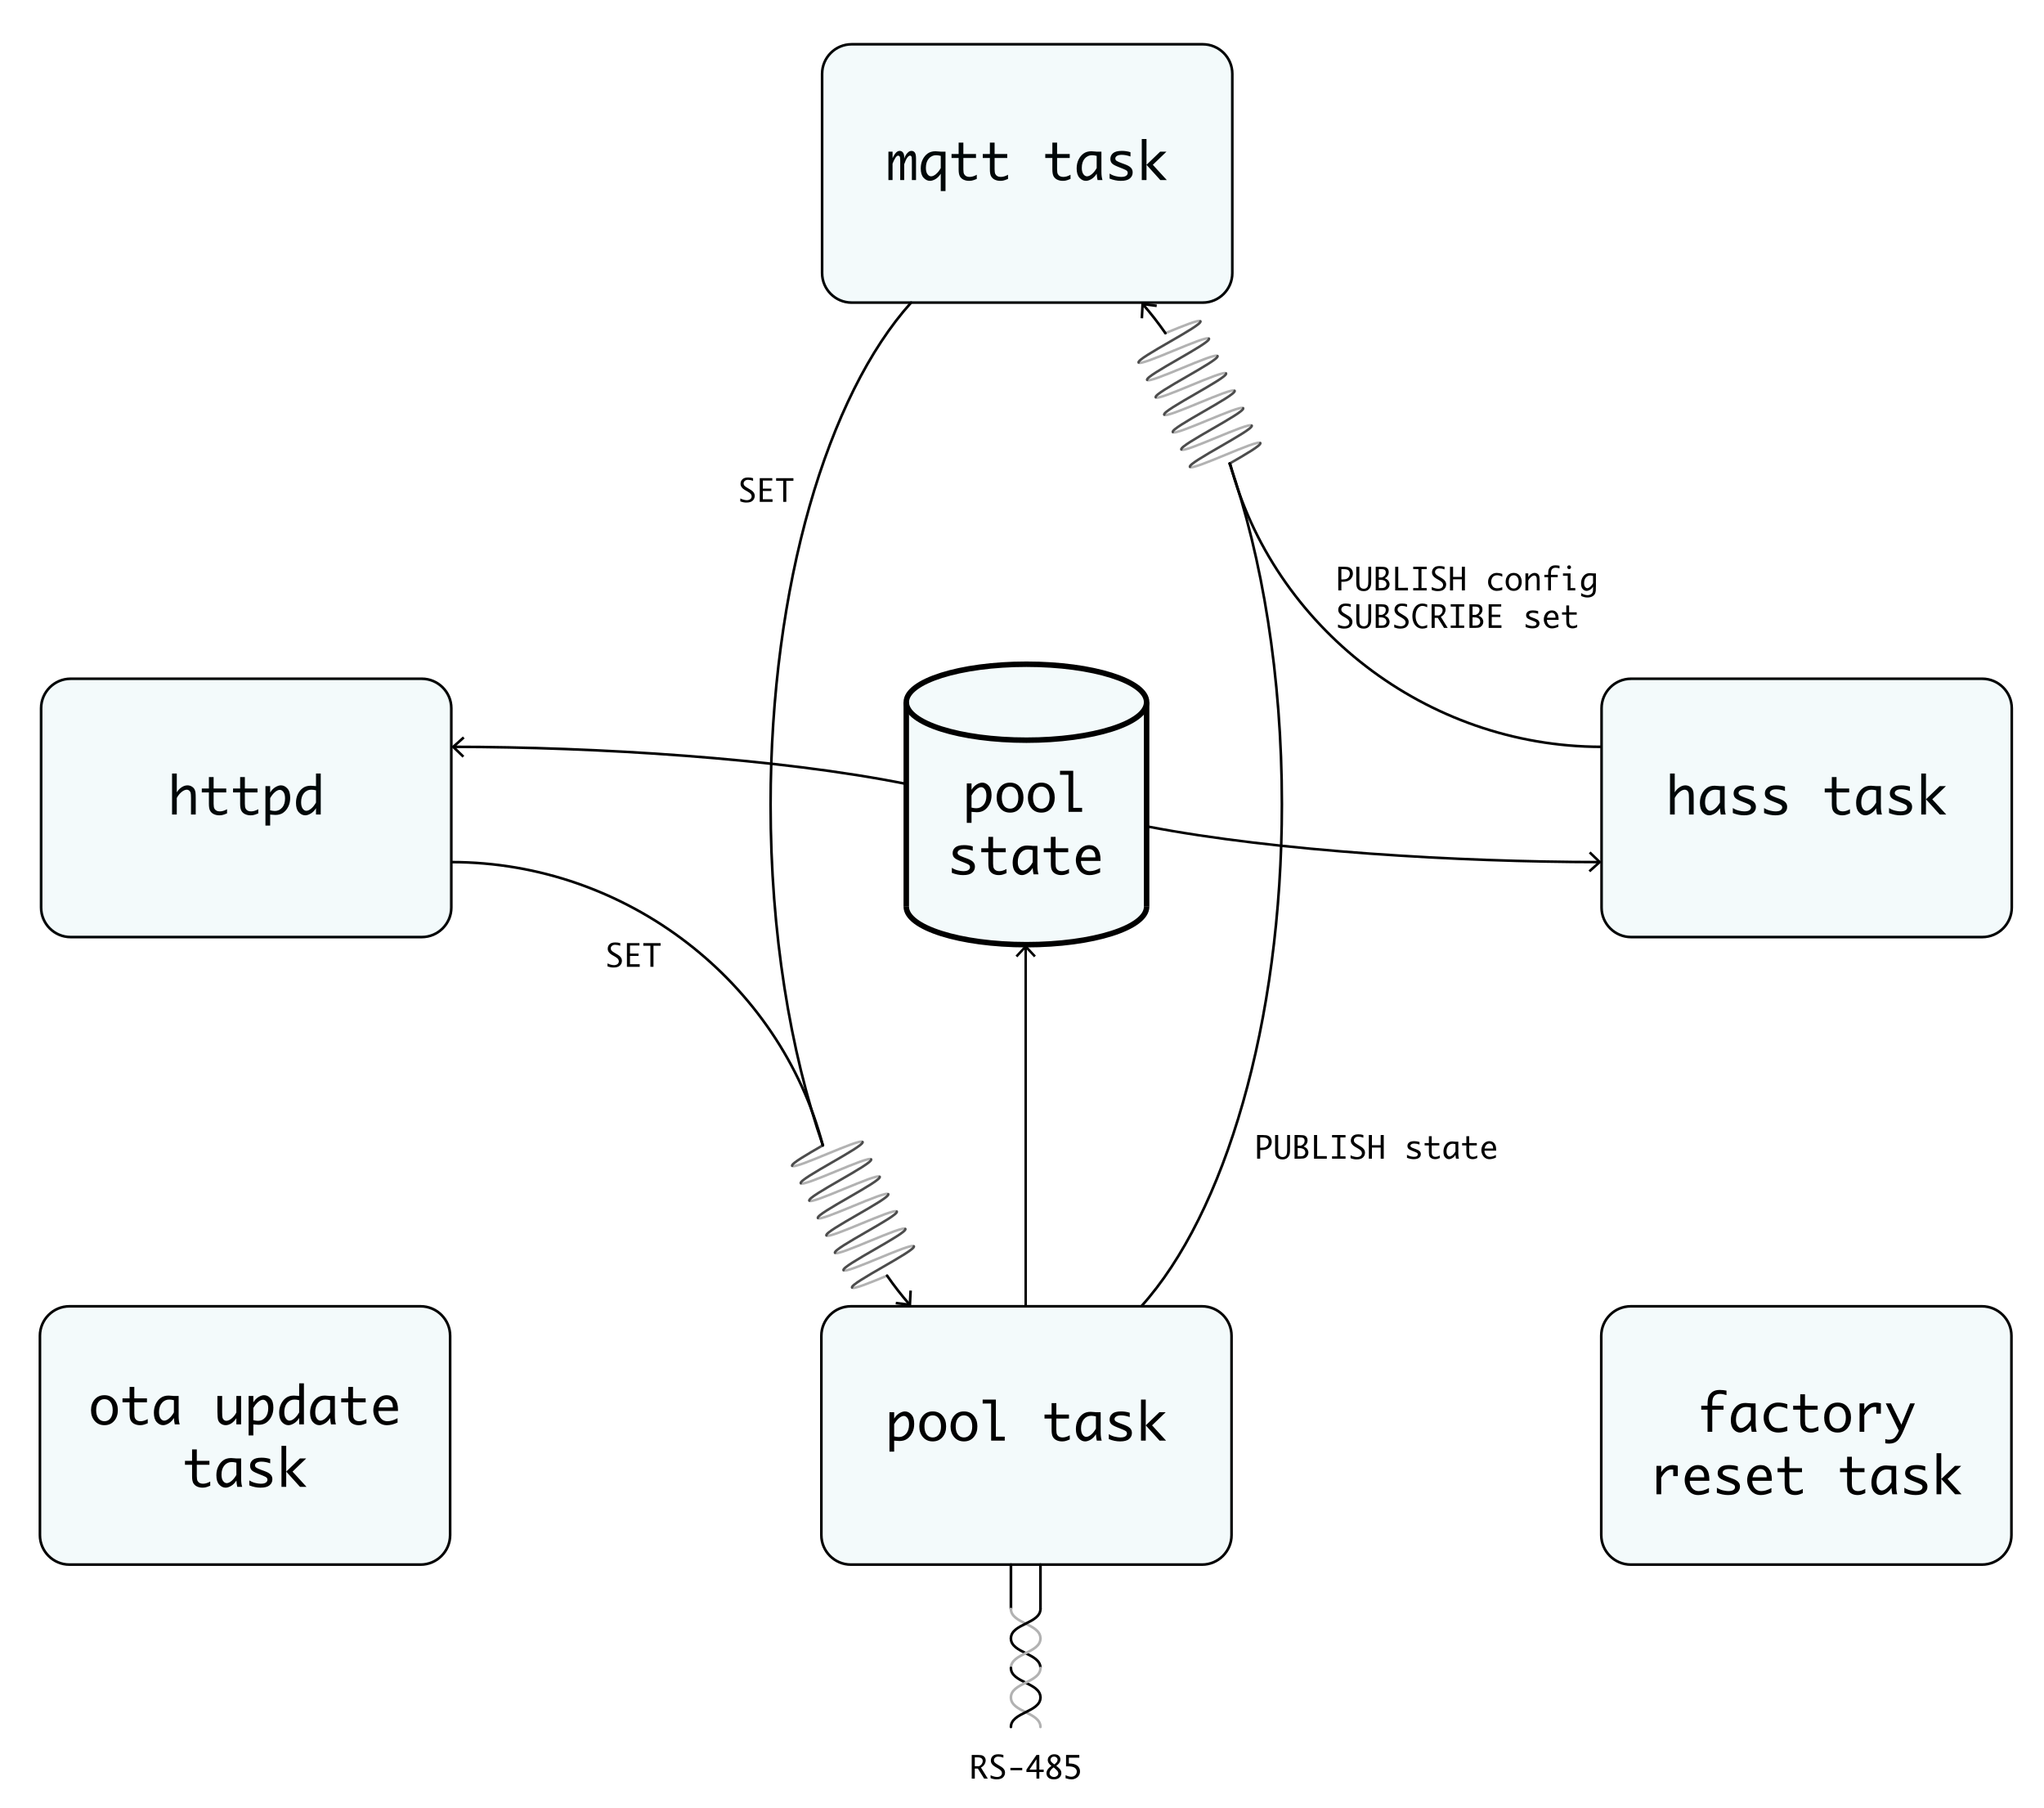 <?xml version="1.0" encoding="utf-8"?>
<!-- Generator: Adobe Illustrator 26.1.0, SVG Export Plug-In . SVG Version: 6.00 Build 0)  -->
<svg version="1.1" id="drawing" xmlns="http://www.w3.org/2000/svg" xmlns:xlink="http://www.w3.org/1999/xlink" x="0px" y="0px"
	 viewBox="0 0 785.197 694.488" enable-background="new 0 0 785.197 694.488" xml:space="preserve">
<path opacity="0.05" fill="#0197B1" stroke="#000000" stroke-linecap="round" stroke-miterlimit="10" d="M461.77,600.945H326.846
	c-6.229,0-11.325-5.096-11.325-11.325v-76.563c0-6.229,5.096-11.325,11.325-11.325H461.77c6.229,0,11.325,5.096,11.325,11.325
	v76.563C473.094,595.849,467.998,600.945,461.77,600.945z"/>
<g>
	<path d="M343.492,544.863c0.56-0.912,1.227-1.598,2.002-2.061s1.488-0.693,2.139-0.693c0.912,0,1.732,0.394,2.461,1.182
		s1.094,1.982,1.094,3.584c0,1.263-0.243,2.391-0.728,3.384s-1.131,1.777-1.938,2.354s-1.807,0.864-2.998,0.864
		c-0.338,0-0.859-0.036-1.562-0.107c-0.104-0.013-0.26-0.029-0.469-0.049v4.238h-1.816v-15.146h1.816V544.863z M343.492,547.021
		v4.678c0.658,0.169,1.263,0.254,1.816,0.254c1.1,0,2.026-0.431,2.778-1.294s1.128-2.042,1.128-3.54
		c0-1.087-0.205-1.904-0.615-2.451s-0.875-0.82-1.396-0.82c-0.566,0-1.19,0.287-1.87,0.859S344.039,546.051,343.492,547.021z"/>
	<path d="M358.307,553.623c-1.562,0-2.812-0.545-3.75-1.636s-1.406-2.466-1.406-4.126s0.469-3.034,1.406-4.121
		s2.188-1.631,3.75-1.631c1.556,0,2.803,0.543,3.74,1.631s1.406,2.461,1.406,4.121s-0.469,3.036-1.406,4.126
		S359.863,553.623,358.307,553.623z M358.307,552.109c0.97,0,1.742-0.377,2.314-1.133s0.859-1.793,0.859-3.115
		c0-1.315-0.287-2.35-0.859-3.105s-1.344-1.133-2.314-1.133c-0.977,0-1.751,0.377-2.324,1.133s-0.859,1.791-0.859,3.105
		c0,1.322,0.287,2.36,0.859,3.115S357.33,552.109,358.307,552.109z"/>
	<path d="M370.309,553.623c-1.562,0-2.812-0.545-3.75-1.636s-1.406-2.466-1.406-4.126s0.469-3.034,1.406-4.121
		s2.188-1.631,3.75-1.631c1.556,0,2.803,0.543,3.74,1.631s1.406,2.461,1.406,4.121s-0.469,3.036-1.406,4.126
		S371.865,553.623,370.309,553.623z M370.309,552.109c0.97,0,1.742-0.377,2.314-1.133s0.859-1.793,0.859-3.115
		c0-1.315-0.287-2.35-0.859-3.105s-1.344-1.133-2.314-1.133c-0.977,0-1.751,0.377-2.324,1.133s-0.859,1.791-0.859,3.105
		c0,1.322,0.287,2.36,0.859,3.115S369.332,552.109,370.309,552.109z"/>
	<path d="M380.748,553.32v-14.238h-3.262v-1.523h5.078v14.248h3.408v1.514H380.748z"/>
	<path d="M410.944,552.881c-0.853,0.358-1.471,0.571-1.855,0.64s-0.755,0.103-1.113,0.103c-0.762,0-1.458-0.146-2.09-0.439
		s-1.108-0.726-1.431-1.299s-0.483-1.458-0.483-2.656v-4.395h-2.725v-1.514h2.725v-4.395h1.816v4.395h4.854v1.514h-4.854v4.365
		c0,0.879,0.104,1.499,0.312,1.86s0.487,0.626,0.835,0.796s0.76,0.254,1.235,0.254c0.879,0,1.803-0.277,2.773-0.83V552.881z"/>
	<path d="M420.992,550.869c-0.553,0.912-1.219,1.598-1.997,2.061s-1.493,0.693-2.144,0.693c-0.912,0-1.73-0.394-2.456-1.182
		s-1.089-1.982-1.089-3.584c0-1.263,0.241-2.391,0.723-3.384s1.126-1.777,1.934-2.354s1.807-0.864,2.998-0.864
		c0.345,0,0.866,0.036,1.562,0.107c0.104,0.013,0.26,0.029,0.469,0.049h1.826v7.705c0,1.315,0.137,2.383,0.41,3.203h-1.895
		C421.191,552.721,421.077,551.904,420.992,550.869z M420.992,548.711v-4.678c-0.645-0.169-1.244-0.254-1.797-0.254
		c-1.12,0-2.052,0.433-2.798,1.299s-1.118,2.044-1.118,3.535c0,1.081,0.204,1.896,0.61,2.446s0.871,0.825,1.392,0.825
		c0.566,0,1.191-0.287,1.875-0.859S420.452,549.681,420.992,548.711z"/>
	<path d="M425.953,552.744v-1.924c0.729,0.475,1.5,0.809,2.314,1.001s1.504,0.288,2.07,0.288c0.918,0,1.579-0.148,1.982-0.444
		s0.605-0.666,0.605-1.108c0-0.293-0.094-0.543-0.283-0.752s-0.658-0.465-1.406-0.771l-0.625-0.254l-1.26-0.498
		c-1.354-0.527-2.208-1.014-2.563-1.46s-0.532-0.988-0.532-1.626c0-0.898,0.347-1.637,1.04-2.217s1.818-0.869,3.374-0.869
		c1.166,0,2.269,0.169,3.311,0.508v1.65c-1.198-0.43-2.324-0.645-3.379-0.645c-0.768,0-1.369,0.135-1.802,0.405
		s-0.649,0.607-0.649,1.011c0,0.391,0.187,0.703,0.562,0.938s0.981,0.504,1.821,0.811l1.23,0.449
		c1.126,0.41,1.917,0.856,2.373,1.338s0.684,1.084,0.684,1.807c0,0.944-0.363,1.72-1.089,2.329s-1.886,0.913-3.481,0.913
		C428.857,553.623,427.424,553.33,425.953,552.744z"/>
	<path d="M438.317,553.32v-15.762h1.816v9.902l5.244-5.049h2.422l-5.234,5.049l5.371,5.859h-2.5l-5.303-5.859v5.859H438.317z"/>
</g>
<path fill="none" stroke="#000000" stroke-linecap="round" stroke-miterlimit="10" d="M462.061,116.22H327.138
	c-6.229,0-11.325-5.096-11.325-11.325V28.333c0-6.229,5.096-11.325,11.325-11.325h134.924c6.229,0,11.325,5.096,11.325,11.325
	v76.563C473.386,111.124,468.29,116.22,462.061,116.22z"/>
<g>
	<path d="M341.284,69.161V58.252h1.592v2.5c0.501-1.061,0.968-1.793,1.401-2.197s0.871-0.605,1.313-0.605
		c0.527,0,0.952,0.207,1.274,0.62s0.483,1.001,0.483,1.763v0.586c0.215-0.664,0.474-1.203,0.776-1.616s0.617-0.742,0.942-0.986
		s0.7-0.366,1.123-0.366c0.469,0,0.869,0.199,1.201,0.596s0.498,1.188,0.498,2.373v8.242h-1.592v-7.451
		c0-0.612-0.02-1.03-0.059-1.255s-0.117-0.396-0.234-0.513s-0.244-0.176-0.381-0.176c-0.338,0-0.702,0.259-1.089,0.776
		s-0.783,1.375-1.187,2.573v6.045h-1.523v-7.441c0-0.963-0.094-1.53-0.283-1.699s-0.358-0.254-0.508-0.254
		c-0.332,0-0.688,0.29-1.069,0.869s-0.744,1.322-1.089,2.227v6.299H341.284z"/>
	<path d="M361.391,66.709c-0.553,0.912-1.219,1.598-1.997,2.061s-1.493,0.693-2.144,0.693c-0.912,0-1.73-0.394-2.456-1.182
		s-1.089-1.982-1.089-3.584c0-1.263,0.241-2.391,0.723-3.384s1.126-1.777,1.934-2.354s1.807-0.864,2.998-0.864
		c0.345,0,0.866,0.036,1.562,0.107c0.104,0.013,0.26,0.029,0.469,0.049h1.826v15.146h-1.826V66.709z M361.391,64.551v-4.678
		c-0.645-0.169-1.244-0.254-1.797-0.254c-1.12,0-2.052,0.433-2.798,1.299s-1.118,2.044-1.118,3.535c0,1.081,0.204,1.896,0.61,2.446
		s0.871,0.825,1.392,0.825c0.566,0,1.191-0.287,1.875-0.859S360.851,65.521,361.391,64.551z"/>
	<path d="M375.229,68.721c-0.853,0.358-1.471,0.571-1.855,0.64s-0.755,0.103-1.113,0.103c-0.762,0-1.458-0.146-2.09-0.439
		s-1.108-0.726-1.431-1.299s-0.483-1.458-0.483-2.656v-4.395h-2.725v-1.514h2.725v-4.395h1.816v4.395h4.854v1.514h-4.854v4.365
		c0,0.879,0.104,1.499,0.312,1.86s0.487,0.626,0.835,0.796s0.76,0.254,1.235,0.254c0.879,0,1.803-0.277,2.773-0.83V68.721z"/>
	<path d="M387.231,68.721c-0.853,0.358-1.471,0.571-1.855,0.64s-0.755,0.103-1.113,0.103c-0.762,0-1.458-0.146-2.09-0.439
		s-1.108-0.726-1.431-1.299s-0.483-1.458-0.483-2.656v-4.395h-2.725v-1.514h2.725v-4.395h1.816v4.395h4.854v1.514h-4.854v4.365
		c0,0.879,0.104,1.499,0.312,1.86s0.487,0.626,0.835,0.796s0.76,0.254,1.235,0.254c0.879,0,1.803-0.277,2.773-0.83V68.721z"/>
	<path d="M411.235,68.721c-0.853,0.358-1.471,0.571-1.855,0.64s-0.755,0.103-1.113,0.103c-0.762,0-1.458-0.146-2.09-0.439
		s-1.108-0.726-1.431-1.299s-0.483-1.458-0.483-2.656v-4.395h-2.725v-1.514h2.725v-4.395h1.816v4.395h4.854v1.514h-4.854v4.365
		c0,0.879,0.104,1.499,0.312,1.86s0.487,0.626,0.835,0.796s0.76,0.254,1.235,0.254c0.879,0,1.803-0.277,2.773-0.83V68.721z"/>
	<path d="M421.284,66.709c-0.553,0.912-1.219,1.598-1.997,2.061s-1.493,0.693-2.144,0.693c-0.912,0-1.73-0.394-2.456-1.182
		s-1.089-1.982-1.089-3.584c0-1.263,0.241-2.391,0.723-3.384s1.126-1.777,1.934-2.354s1.807-0.864,2.998-0.864
		c0.345,0,0.866,0.036,1.562,0.107c0.104,0.013,0.26,0.029,0.469,0.049h1.826v7.705c0,1.315,0.137,2.383,0.41,3.203h-1.895
		C421.483,68.562,421.368,67.745,421.284,66.709z M421.284,64.551v-4.678c-0.645-0.169-1.244-0.254-1.797-0.254
		c-1.12,0-2.052,0.433-2.798,1.299s-1.118,2.044-1.118,3.535c0,1.081,0.204,1.896,0.61,2.446s0.871,0.825,1.392,0.825
		c0.566,0,1.191-0.287,1.875-0.859S420.743,65.521,421.284,64.551z"/>
	<path d="M426.245,68.584v-1.924c0.729,0.475,1.5,0.809,2.314,1.001s1.504,0.288,2.07,0.288c0.918,0,1.579-0.148,1.982-0.444
		s0.605-0.666,0.605-1.108c0-0.293-0.094-0.543-0.283-0.752s-0.658-0.465-1.406-0.771l-0.625-0.254l-1.26-0.498
		c-1.354-0.527-2.208-1.014-2.563-1.46s-0.532-0.988-0.532-1.626c0-0.898,0.347-1.637,1.04-2.217s1.818-0.869,3.374-0.869
		c1.166,0,2.269,0.169,3.311,0.508v1.65c-1.198-0.43-2.324-0.645-3.379-0.645c-0.768,0-1.369,0.135-1.802,0.405
		s-0.649,0.607-0.649,1.011c0,0.391,0.187,0.703,0.562,0.938s0.981,0.504,1.821,0.811l1.23,0.449
		c1.126,0.41,1.917,0.856,2.373,1.338c0.456,0.482,0.684,1.084,0.684,1.807c0,0.944-0.363,1.72-1.089,2.329
		s-1.886,0.913-3.481,0.913C429.149,69.463,427.716,69.17,426.245,68.584z"/>
	<path d="M438.608,69.161V53.399h1.816v9.902l5.244-5.049h2.422l-5.234,5.049l5.371,5.859h-2.5l-5.303-5.859v5.859H438.608z"/>
</g>
<g>
	<g>
		
			<line fill="none" stroke="#000000" stroke-width="0.956" stroke-linecap="round" stroke-miterlimit="10" x1="394.016" y1="501.732" x2="394.016" y2="363.871"/>
		<g>
			<polygon points="397.926,367.039 397.225,367.691 394.017,364.238 390.807,367.691 390.107,367.039 394.017,362.835 			"/>
		</g>
	</g>
</g>
<g id="spring">
	<g id="Spring_00000005229118823727297100000003198126588693979273_">
		<path fill="none" stroke="#B2B2B2" stroke-width="0.956" stroke-linecap="round" stroke-miterlimit="10" d="M457.119,179.318
			c0.823,1.674,26.214-10.813,27.037-9.139"/>
		<path fill="none" stroke="#B2B2B2" stroke-width="0.956" stroke-linecap="round" stroke-miterlimit="10" d="M453.811,172.628
			c0.822,1.672,26.213-10.815,27.035-9.143"/>
		<path fill="none" stroke="#B2B2B2" stroke-width="0.956" stroke-linecap="round" stroke-miterlimit="10" d="M450.524,165.944
			c0.822,1.671,26.213-10.815,27.035-9.144"/>
		<path fill="none" stroke="#B2B2B2" stroke-width="0.956" stroke-linecap="round" stroke-miterlimit="10" d="M447.238,159.262
			c0.822,1.671,26.213-10.815,27.035-9.144"/>
		<path fill="none" stroke="#B2B2B2" stroke-width="0.956" stroke-linecap="round" stroke-miterlimit="10" d="M443.955,152.587
			c0.82,1.668,26.211-10.819,27.032-9.15"/>
		<path fill="none" stroke="#B2B2B2" stroke-width="0.956" stroke-linecap="round" stroke-miterlimit="10" d="M440.67,145.907
			c0.821,1.67,26.212-10.817,27.033-9.147"/>
		<path fill="none" stroke="#B2B2B2" stroke-width="0.956" stroke-linecap="round" stroke-miterlimit="10" d="M437.391,139.239
			c0.82,1.667,26.21-10.82,27.03-9.154"/>
		<path fill="none" stroke="#B2B2B2" stroke-width="0.956" stroke-linecap="round" stroke-miterlimit="10" d="M447.625,127.991
			c6.553-2.704,13.106-5.408,13.517-4.573"/>
		<g id="back_00000007396661073407332110000015821269606074713007_">
			<path fill="none" stroke="#4C4C4C" stroke-width="0.956" stroke-linecap="round" stroke-miterlimit="10" d="M480.846,163.485
				c0.822,1.671-24.569,14.158-23.747,15.829"/>
			<path fill="none" stroke="#4C4C4C" stroke-width="0.956" stroke-linecap="round" stroke-miterlimit="10" d="M477.559,156.8
				c0.822,1.67-24.569,14.157-23.748,15.828"/>
			<path fill="none" stroke="#4C4C4C" stroke-width="0.956" stroke-linecap="round" stroke-miterlimit="10" d="M474.273,150.118
				c0.821,1.669-24.57,14.156-23.749,15.826"/>
			<path fill="none" stroke="#4C4C4C" stroke-width="0.956" stroke-linecap="round" stroke-miterlimit="10" d="M470.987,143.436
				c0.821,1.669-24.57,14.156-23.749,15.826"/>
			<path fill="none" stroke="#4C4C4C" stroke-width="0.956" stroke-linecap="round" stroke-miterlimit="10" d="M467.704,136.76
				c0.821,1.67-24.57,14.157-23.749,15.826"/>
			<path fill="none" stroke="#4C4C4C" stroke-width="0.956" stroke-linecap="round" stroke-miterlimit="10" d="M464.421,130.086
				c0.82,1.667-24.571,14.154-23.751,15.822"/>
			<path fill="none" stroke="#4C4C4C" stroke-width="0.956" stroke-linecap="round" stroke-miterlimit="10" d="M461.142,123.417
				c0.82,1.668-24.571,14.154-23.751,15.822"/>
			<path fill="none" stroke="#4C4C4C" stroke-width="0.956" stroke-linecap="round" stroke-miterlimit="10" d="M484.152,170.17
				c0.412,0.838-5.723,4.376-11.862,7.915"/>
		</g>
	</g>
	<g>
		<g>
			<path fill="none" stroke="#000000" stroke-linecap="round" stroke-linejoin="round" d="M439.171,117.031
				c2.924,3.334,5.765,6.985,8.515,10.935"/>
			<g>
				<polygon points="438.142,122.218 439.141,122.271 439.395,117.347 444.288,117.96 444.411,116.966 438.452,116.221 				"/>
			</g>
		</g>
	</g>
	<path fill="none" stroke="#000000" stroke-linecap="round" stroke-linejoin="round" stroke-miterlimit="10" d="M472.337,177.997
		c12.609,36.313,20.097,81.68,20.097,130.891c0,84.268-21.958,157.261-53.982,192.831"/>
</g>
<g id="spring_00000154421293602628224990000014720210608571645865_">
	<g id="Spring_00000050659205344330201300000010238521409251520640_">
		<path fill="none" stroke="#B2B2B2" stroke-width="0.956" stroke-linecap="round" stroke-miterlimit="10" d="M331.336,438.622
			c-0.823-1.674-26.214,10.813-27.037,9.139"/>
		<path fill="none" stroke="#B2B2B2" stroke-width="0.956" stroke-linecap="round" stroke-miterlimit="10" d="M334.644,445.312
			c-0.822-1.672-26.213,10.815-27.035,9.143"/>
		<path fill="none" stroke="#B2B2B2" stroke-width="0.956" stroke-linecap="round" stroke-miterlimit="10" d="M337.931,451.996
			c-0.822-1.671-26.213,10.815-27.035,9.144"/>
		<path fill="none" stroke="#B2B2B2" stroke-width="0.956" stroke-linecap="round" stroke-miterlimit="10" d="M341.217,458.678
			c-0.822-1.671-26.213,10.815-27.035,9.144"/>
		<path fill="none" stroke="#B2B2B2" stroke-width="0.956" stroke-linecap="round" stroke-miterlimit="10" d="M344.5,465.353
			c-0.82-1.668-26.211,10.819-27.032,9.15"/>
		<path fill="none" stroke="#B2B2B2" stroke-width="0.956" stroke-linecap="round" stroke-miterlimit="10" d="M347.785,472.033
			c-0.821-1.67-26.212,10.817-27.034,9.147"/>
		<path fill="none" stroke="#B2B2B2" stroke-width="0.956" stroke-linecap="round" stroke-miterlimit="10" d="M351.064,478.701
			c-0.82-1.667-26.21,10.82-27.03,9.154"/>
		<path fill="none" stroke="#B2B2B2" stroke-width="0.956" stroke-linecap="round" stroke-miterlimit="10" d="M340.83,489.949
			c-6.553,2.704-13.106,5.408-13.517,4.573"/>
		<g id="back_00000112620010917181713440000011014840417164460945_">
			<path fill="none" stroke="#4C4C4C" stroke-width="0.956" stroke-linecap="round" stroke-miterlimit="10" d="M307.609,454.455
				c-0.822-1.671,24.569-14.158,23.747-15.829"/>
			<path fill="none" stroke="#4C4C4C" stroke-width="0.956" stroke-linecap="round" stroke-miterlimit="10" d="M310.897,461.14
				c-0.822-1.67,24.569-14.157,23.748-15.828"/>
			<path fill="none" stroke="#4C4C4C" stroke-width="0.956" stroke-linecap="round" stroke-miterlimit="10" d="M314.182,467.822
				c-0.821-1.669,24.57-14.156,23.749-15.826"/>
			<path fill="none" stroke="#4C4C4C" stroke-width="0.956" stroke-linecap="round" stroke-miterlimit="10" d="M317.468,474.503
				c-0.821-1.669,24.57-14.156,23.749-15.826"/>
			<path fill="none" stroke="#4C4C4C" stroke-width="0.956" stroke-linecap="round" stroke-miterlimit="10" d="M320.751,481.179
				c-0.821-1.67,24.57-14.157,23.749-15.826"/>
			<path fill="none" stroke="#4C4C4C" stroke-width="0.956" stroke-linecap="round" stroke-miterlimit="10" d="M324.034,487.854
				c-0.82-1.667,24.571-14.154,23.751-15.822"/>
			<path fill="none" stroke="#4C4C4C" stroke-width="0.956" stroke-linecap="round" stroke-miterlimit="10" d="M327.313,494.522
				c-0.82-1.668,24.571-14.154,23.751-15.822"/>
			<path fill="none" stroke="#4C4C4C" stroke-width="0.956" stroke-linecap="round" stroke-miterlimit="10" d="M304.303,447.77
				c-0.412-0.838,5.723-4.376,11.862-7.915"/>
		</g>
	</g>
	<g>
		<g>
			<path fill="none" stroke="#000000" stroke-linecap="round" stroke-linejoin="round" d="M349.284,500.909
				c-2.924-3.334-5.765-6.985-8.515-10.935"/>
			<g>
				<polygon points="350.314,495.722 349.314,495.669 349.06,500.593 344.167,499.98 344.044,500.973 350.003,501.719 				"/>
			</g>
		</g>
	</g>
	<path fill="none" stroke="#000000" stroke-linecap="round" stroke-linejoin="round" stroke-miterlimit="10" d="M316.118,439.943
		c-12.609-36.313-20.097-81.68-20.097-130.891c0-84.268,21.958-157.261,53.982-192.831"/>
</g>
<path fill="none" stroke="#000000" stroke-linecap="round" stroke-miterlimit="10" d="M761.489,359.911H626.566
	c-6.229,0-11.325-5.096-11.325-11.325v-76.563c0-6.229,5.096-11.325,11.325-11.325h134.924c6.229,0,11.325,5.096,11.325,11.325
	v76.563C772.814,354.814,767.718,359.911,761.489,359.911z"/>
<g>
	<path d="M641.532,312.851v-15.762h1.816v7.236c0.521-0.84,1.149-1.498,1.885-1.973c0.736-0.475,1.472-0.713,2.207-0.713
		c0.619,0,1.184,0.158,1.694,0.474c0.512,0.316,0.868,0.698,1.069,1.147c0.163,0.345,0.273,0.711,0.332,1.099
		s0.088,1.187,0.088,2.397v6.094h-1.816v-6.318c0-1.048-0.05-1.74-0.151-2.075c-0.101-0.335-0.286-0.61-0.557-0.825
		c-0.27-0.215-0.564-0.322-0.884-0.322c-0.638,0-1.323,0.303-2.056,0.908s-1.336,1.364-1.812,2.275v6.357H641.532z"/>
	<path d="M660.702,310.399c-0.553,0.912-1.219,1.598-1.997,2.061c-0.777,0.462-1.492,0.693-2.144,0.693
		c-0.911,0-1.729-0.394-2.456-1.182c-0.726-0.788-1.089-1.982-1.089-3.584c0-1.263,0.241-2.391,0.723-3.384
		c0.482-0.993,1.127-1.777,1.934-2.354c0.808-0.576,1.807-0.864,2.998-0.864c0.346,0,0.866,0.036,1.562,0.107
		c0.104,0.013,0.261,0.029,0.469,0.049h1.826v7.705c0,1.315,0.137,2.383,0.41,3.203h-1.895
		C660.902,312.251,660.787,311.435,660.702,310.399z M660.702,308.241v-4.678c-0.645-0.169-1.243-0.254-1.797-0.254
		c-1.119,0-2.052,0.433-2.798,1.299c-0.745,0.866-1.118,2.044-1.118,3.535c0,1.081,0.204,1.896,0.61,2.446
		c0.407,0.55,0.871,0.825,1.392,0.825c0.566,0,1.191-0.287,1.875-0.859S660.162,309.211,660.702,308.241z"/>
	<path d="M665.663,312.274v-1.924c0.729,0.475,1.501,0.809,2.314,1.001c0.814,0.192,1.504,0.288,2.07,0.288
		c0.918,0,1.579-0.148,1.982-0.444c0.404-0.296,0.605-0.666,0.605-1.108c0-0.293-0.094-0.543-0.283-0.752
		c-0.188-0.208-0.657-0.465-1.406-0.771l-0.625-0.254l-1.26-0.498c-1.354-0.527-2.208-1.014-2.563-1.46
		c-0.354-0.446-0.532-0.988-0.532-1.626c0-0.898,0.347-1.637,1.04-2.217s1.818-0.869,3.374-0.869c1.166,0,2.27,0.169,3.311,0.508
		v1.65c-1.197-0.43-2.324-0.645-3.379-0.645c-0.768,0-1.368,0.135-1.802,0.405c-0.433,0.27-0.649,0.607-0.649,1.011
		c0,0.391,0.188,0.703,0.562,0.938c0.375,0.234,0.981,0.504,1.821,0.811l1.23,0.449c1.127,0.41,1.918,0.856,2.373,1.338
		c0.456,0.482,0.684,1.084,0.684,1.807c0,0.944-0.362,1.72-1.089,2.329c-0.726,0.609-1.886,0.913-3.481,0.913
		C668.568,313.153,667.135,312.86,665.663,312.274z"/>
	<path d="M677.665,312.274v-1.924c0.729,0.475,1.501,0.809,2.314,1.001c0.814,0.192,1.504,0.288,2.07,0.288
		c0.918,0,1.579-0.148,1.982-0.444c0.404-0.296,0.605-0.666,0.605-1.108c0-0.293-0.094-0.543-0.283-0.752
		c-0.188-0.208-0.657-0.465-1.406-0.771l-0.625-0.254l-1.26-0.498c-1.354-0.527-2.208-1.014-2.563-1.46
		c-0.354-0.446-0.532-0.988-0.532-1.626c0-0.898,0.347-1.637,1.04-2.217s1.818-0.869,3.374-0.869c1.166,0,2.27,0.169,3.311,0.508
		v1.65c-1.197-0.43-2.324-0.645-3.379-0.645c-0.768,0-1.368,0.135-1.802,0.405c-0.433,0.27-0.649,0.607-0.649,1.011
		c0,0.391,0.188,0.703,0.562,0.938c0.375,0.234,0.981,0.504,1.821,0.811l1.23,0.449c1.127,0.41,1.918,0.856,2.373,1.338
		c0.456,0.482,0.684,1.084,0.684,1.807c0,0.944-0.362,1.72-1.089,2.329c-0.726,0.609-1.886,0.913-3.481,0.913
		C680.57,313.153,679.137,312.86,677.665,312.274z"/>
	<path d="M710.663,312.411c-0.853,0.358-1.471,0.571-1.855,0.64c-0.384,0.068-0.755,0.103-1.113,0.103
		c-0.762,0-1.458-0.146-2.09-0.439c-0.631-0.293-1.108-0.726-1.431-1.299s-0.483-1.458-0.483-2.656v-4.395h-2.725v-1.514h2.725
		v-4.395h1.816v4.395h4.854v1.514h-4.854v4.365c0,0.879,0.104,1.499,0.312,1.86c0.209,0.361,0.487,0.626,0.835,0.796
		c0.349,0.169,0.761,0.254,1.235,0.254c0.879,0,1.804-0.277,2.773-0.83V312.411z"/>
	<path d="M720.712,310.399c-0.553,0.912-1.219,1.598-1.997,2.061c-0.777,0.462-1.492,0.693-2.144,0.693
		c-0.911,0-1.729-0.394-2.456-1.182c-0.726-0.788-1.089-1.982-1.089-3.584c0-1.263,0.241-2.391,0.723-3.384
		c0.482-0.993,1.127-1.777,1.934-2.354c0.808-0.576,1.807-0.864,2.998-0.864c0.346,0,0.866,0.036,1.562,0.107
		c0.104,0.013,0.261,0.029,0.469,0.049h1.826v7.705c0,1.315,0.137,2.383,0.41,3.203h-1.895
		C720.911,312.251,720.797,311.435,720.712,310.399z M720.712,308.241v-4.678c-0.645-0.169-1.243-0.254-1.797-0.254
		c-1.119,0-2.052,0.433-2.798,1.299c-0.745,0.866-1.118,2.044-1.118,3.535c0,1.081,0.204,1.896,0.61,2.446
		c0.407,0.55,0.871,0.825,1.392,0.825c0.566,0,1.191-0.287,1.875-0.859S720.172,309.211,720.712,308.241z"/>
	<path d="M725.673,312.274v-1.924c0.729,0.475,1.501,0.809,2.314,1.001c0.814,0.192,1.504,0.288,2.07,0.288
		c0.918,0,1.579-0.148,1.982-0.444c0.404-0.296,0.605-0.666,0.605-1.108c0-0.293-0.094-0.543-0.283-0.752
		c-0.188-0.208-0.657-0.465-1.406-0.771l-0.625-0.254l-1.26-0.498c-1.354-0.527-2.208-1.014-2.563-1.46
		c-0.354-0.446-0.532-0.988-0.532-1.626c0-0.898,0.347-1.637,1.04-2.217s1.818-0.869,3.374-0.869c1.166,0,2.27,0.169,3.311,0.508
		v1.65c-1.197-0.43-2.324-0.645-3.379-0.645c-0.768,0-1.368,0.135-1.802,0.405c-0.433,0.27-0.649,0.607-0.649,1.011
		c0,0.391,0.188,0.703,0.562,0.938c0.375,0.234,0.981,0.504,1.821,0.811l1.23,0.449c1.127,0.41,1.918,0.856,2.373,1.338
		c0.456,0.482,0.684,1.084,0.684,1.807c0,0.944-0.362,1.72-1.089,2.329c-0.726,0.609-1.886,0.913-3.481,0.913
		C728.577,313.153,727.145,312.86,725.673,312.274z"/>
	<path d="M738.036,312.851v-15.762h1.816v9.902l5.244-5.049h2.422l-5.234,5.049l5.371,5.859h-2.5l-5.303-5.859v5.859H738.036z"/>
</g>
<path fill="none" stroke="#000000" stroke-linecap="round" stroke-miterlimit="10" d="M162.049,359.911H27.126
	c-6.229,0-11.325-5.096-11.325-11.325v-76.563c0-6.229,5.096-11.325,11.325-11.325h134.924c6.229,0,11.325,5.096,11.325,11.325
	v76.563C173.374,354.814,168.278,359.911,162.049,359.911z"/>
<g>
	<path d="M66.096,312.851v-15.762h1.816v7.236c0.521-0.84,1.149-1.498,1.885-1.973s1.471-0.713,2.207-0.713
		c0.619,0,1.183,0.158,1.694,0.474s0.868,0.698,1.069,1.147c0.163,0.345,0.273,0.711,0.332,1.099s0.088,1.187,0.088,2.397v6.094
		h-1.816v-6.318c0-1.048-0.05-1.74-0.151-2.075s-0.287-0.61-0.557-0.825s-0.565-0.322-0.884-0.322c-0.638,0-1.323,0.303-2.056,0.908
		s-1.336,1.364-1.812,2.275v6.357H66.096z"/>
	<path d="M87.219,312.411c-0.853,0.358-1.471,0.571-1.855,0.64s-0.755,0.103-1.113,0.103c-0.762,0-1.458-0.146-2.09-0.439
		s-1.108-0.726-1.431-1.299s-0.483-1.458-0.483-2.656v-4.395h-2.725v-1.514h2.725v-4.395h1.816v4.395h4.854v1.514h-4.854v4.365
		c0,0.879,0.104,1.499,0.312,1.86s0.487,0.626,0.835,0.796s0.76,0.254,1.235,0.254c0.879,0,1.803-0.277,2.773-0.83V312.411z"/>
	<path d="M99.221,312.411c-0.853,0.358-1.471,0.571-1.855,0.64s-0.755,0.103-1.113,0.103c-0.762,0-1.458-0.146-2.09-0.439
		s-1.108-0.726-1.431-1.299s-0.483-1.458-0.483-2.656v-4.395h-2.725v-1.514h2.725v-4.395h1.816v4.395h4.854v1.514h-4.854v4.365
		c0,0.879,0.104,1.499,0.312,1.86s0.487,0.626,0.835,0.796s0.76,0.254,1.235,0.254c0.879,0,1.803-0.277,2.773-0.83V312.411z"/>
	<path d="M103.782,304.394c0.56-0.912,1.227-1.598,2.002-2.061s1.488-0.693,2.139-0.693c0.912,0,1.732,0.394,2.461,1.182
		s1.094,1.982,1.094,3.584c0,1.263-0.243,2.391-0.728,3.384s-1.131,1.777-1.938,2.354s-1.807,0.864-2.998,0.864
		c-0.338,0-0.859-0.036-1.562-0.107c-0.104-0.013-0.26-0.029-0.469-0.049v4.238h-1.816v-15.146h1.816V304.394z M103.782,306.552
		v4.678c0.658,0.169,1.263,0.254,1.816,0.254c1.1,0,2.026-0.431,2.778-1.294s1.128-2.042,1.128-3.54
		c0-1.087-0.205-1.904-0.615-2.451s-0.875-0.82-1.396-0.82c-0.566,0-1.19,0.287-1.87,0.859S104.329,305.582,103.782,306.552z"/>
	<path d="M121.389,310.399c-0.553,0.912-1.219,1.598-1.997,2.061s-1.493,0.693-2.144,0.693c-0.912,0-1.73-0.394-2.456-1.182
		s-1.089-1.982-1.089-3.584c0-1.263,0.241-2.391,0.723-3.384s1.126-1.777,1.934-2.354s1.807-0.864,2.998-0.864
		c0.345,0,0.866,0.036,1.562,0.107c0.104,0.013,0.26,0.029,0.469,0.049v-4.854h1.826v15.762h-1.826V310.399z M121.389,308.241
		v-4.678c-0.645-0.169-1.244-0.254-1.797-0.254c-1.12,0-2.052,0.433-2.798,1.299s-1.118,2.044-1.118,3.535
		c0,1.081,0.204,1.896,0.61,2.446s0.871,0.825,1.392,0.825c0.566,0,1.191-0.287,1.875-0.859S120.849,309.211,121.389,308.241z"/>
</g>
<path fill="none" stroke="#000000" stroke-miterlimit="10" d="M615.241,286.849c-67.413,0-126.284-46.185-142.715-108.825"/>
<g>
	<g>
		<path fill="none" stroke="#000000" stroke-width="0.976" stroke-miterlimit="10" d="M614.184,331.117
			c-53.451-0.053-123.653-4.097-173.181-13.636"/>
		<g>
			<polygon points="611.024,327.05 610.346,327.752 613.809,331.09 610.226,334.301 610.879,335.027 615.241,331.116 			"/>
		</g>
	</g>
</g>
<path fill="none" stroke="#000000" stroke-miterlimit="10" d="M173.374,331.117c67.413,0,126.284,46.185,142.715,108.825"/>
<g>
	<g>
		<path fill="none" stroke="#000000" stroke-width="0.994" stroke-miterlimit="10" d="M174.451,286.849
			c53.827,0.056,124.634,4.31,174.21,14.355"/>
		<g>
			<polygon points="177.666,290.995 178.357,290.28 174.833,286.877 178.484,283.61 177.821,282.87 173.374,286.85 			"/>
		</g>
	</g>
</g>
<line fill="none" stroke="#000000" stroke-width="1.032" stroke-linecap="round" stroke-miterlimit="10" x1="388.346" y1="617.953" x2="388.346" y2="600.945"/>
<line fill="none" stroke="#000000" stroke-width="1.032" stroke-linecap="round" stroke-miterlimit="10" x1="399.685" y1="617.953" x2="399.685" y2="600.945"/>
<path fill="none" stroke="#B2B2B2" stroke-linecap="round" stroke-miterlimit="10" d="M399.685,629.291
	c0-5.669-11.339-5.669-11.339-11.339"/>
<path fill="none" stroke="#000000" stroke-linecap="round" stroke-miterlimit="10" d="M399.685,617.953
	c0,5.669-11.339,5.669-11.339,11.339"/>
<path fill="none" stroke="#000000" stroke-linecap="round" stroke-miterlimit="10" d="M399.685,640.63
	c0-5.669-11.339-5.669-11.339-11.339"/>
<path fill="none" stroke="#B2B2B2" stroke-linecap="round" stroke-miterlimit="10" d="M399.685,629.291
	c0,5.669-11.339,5.669-11.339,11.339"/>
<path fill="none" stroke="#000000" stroke-linecap="round" stroke-miterlimit="10" d="M399.685,651.969
	c0-5.669-11.339-5.669-11.339-11.339"/>
<path fill="none" stroke="#B2B2B2" stroke-linecap="round" stroke-miterlimit="10" d="M399.685,640.63
	c0,5.669-11.339,5.669-11.339,11.339"/>
<path fill="none" stroke="#B2B2B2" stroke-linecap="round" stroke-miterlimit="10" d="M399.685,663.307
	c0-5.669-11.339-5.669-11.339-11.339"/>
<path fill="none" stroke="#000000" stroke-linecap="round" stroke-miterlimit="10" d="M399.685,651.969
	c0,5.669-11.339,5.669-11.339,11.339"/>
<g>
	<path d="M374.469,679.288v3.861h-1.184v-9.094h2.432c0.793,0,1.377,0.081,1.752,0.243s0.665,0.407,0.87,0.735
		s0.308,0.682,0.308,1.061c0,0.352-0.068,0.705-0.205,1.061s-0.325,0.673-0.565,0.952s-0.587,0.544-1.04,0.794l2.631,4.248h-1.406
		l-2.408-3.861H374.469z M374.469,678.374h1.658c0.371-0.203,0.647-0.41,0.829-0.621s0.319-0.436,0.413-0.674
		s0.141-0.477,0.141-0.715c0-0.426-0.155-0.765-0.466-1.017s-0.874-0.378-1.69-0.378h-0.885V678.374z"/>
	<path d="M380.533,682.956v-1.113c0.938,0.445,1.789,0.668,2.555,0.668c0.32,0,0.627-0.062,0.92-0.185s0.515-0.3,0.665-0.53
		s0.226-0.48,0.226-0.75c0-0.316-0.104-0.612-0.311-0.888s-0.596-0.579-1.166-0.911l-0.598-0.346l-0.604-0.346
		c-1.062-0.629-1.594-1.41-1.594-2.344c0-0.684,0.237-1.259,0.712-1.726s1.216-0.7,2.224-0.7c0.648,0,1.275,0.094,1.881,0.281v1.014
		c-0.668-0.258-1.318-0.387-1.951-0.387c-0.504,0-0.911,0.133-1.222,0.398s-0.466,0.586-0.466,0.961c0,0.371,0.119,0.68,0.357,0.926
		s0.543,0.473,0.914,0.68l0.457,0.275l0.568,0.346l0.48,0.281c0.996,0.609,1.494,1.375,1.494,2.297c0,0.703-0.256,1.307-0.768,1.811
		s-1.332,0.756-2.461,0.756c-0.359,0-0.702-0.03-1.028-0.091S381.065,683.147,380.533,682.956z"/>
	<path d="M388.145,679.921v-0.908h4.547v0.908H388.145z"/>
	<path d="M398.158,683.149v-2.543h-3.861v-0.914l3.861-5.637h1.096v5.637h1.682v0.914h-1.682v2.543H398.158z M398.158,679.692
		v-3.984l-2.701,3.984H398.158z"/>
	<path d="M403.906,678.245l-0.199-0.146c-0.277-0.195-0.549-0.483-0.815-0.864s-0.398-0.8-0.398-1.257
		c0-0.605,0.238-1.122,0.715-1.55s1.082-0.642,1.816-0.642c0.449,0,0.854,0.081,1.213,0.243s0.637,0.401,0.832,0.718
		s0.293,0.662,0.293,1.037c0,0.258-0.045,0.507-0.134,0.747s-0.223,0.479-0.4,0.715s-0.528,0.569-1.054,0.999l0.492,0.393
		c0.572,0.469,0.957,0.873,1.155,1.213c0.199,0.34,0.298,0.721,0.298,1.143c0,0.656-0.238,1.226-0.715,1.708
		s-1.191,0.724-2.145,0.724c-0.957,0-1.674-0.226-2.15-0.677s-0.715-1.011-0.715-1.679
		C401.996,680.073,402.633,679.132,403.906,678.245z M404.729,678.825c-1.033,0.793-1.549,1.535-1.549,2.227
		c0,0.41,0.17,0.756,0.51,1.037s0.742,0.422,1.207,0.422c0.426,0,0.807-0.135,1.143-0.404s0.504-0.605,0.504-1.008
		c0-0.395-0.204-0.795-0.611-1.201c-0.408-0.406-0.691-0.672-0.852-0.797L404.729,678.825z M405.026,677.688
		c0.551-0.418,0.896-0.768,1.034-1.049s0.208-0.543,0.208-0.785c0-0.293-0.129-0.56-0.387-0.8s-0.59-0.36-0.996-0.36
		c-0.438,0-0.771,0.131-0.999,0.393s-0.343,0.533-0.343,0.814c0,0.273,0.096,0.531,0.287,0.773s0.498,0.514,0.92,0.814
		L405.026,677.688z"/>
	<path d="M409.52,678.421v-4.365h5.092v1.049h-4.002v2.227h0.188c1.309,0,2.316,0.273,3.023,0.82s1.061,1.283,1.061,2.209
		c0,0.586-0.143,1.111-0.428,1.576s-0.688,0.829-1.207,1.093s-1.072,0.396-1.658,0.396s-1.336-0.143-2.25-0.428v-1.189
		c0.332,0.18,0.703,0.327,1.113,0.442s0.789,0.173,1.137,0.173s0.688-0.084,1.02-0.252s0.59-0.413,0.773-0.735
		s0.275-0.651,0.275-0.987c0-0.566-0.251-1.046-0.753-1.438s-1.394-0.589-2.675-0.589H409.52z"/>
</g>
<path fill="none" stroke="#000000" stroke-linecap="round" stroke-miterlimit="10" d="M461.77,600.945H326.846
	c-6.229,0-11.325-5.096-11.325-11.325v-76.563c0-6.229,5.096-11.325,11.325-11.325H461.77c6.229,0,11.325,5.096,11.325,11.325
	v76.563C473.094,595.849,467.998,600.945,461.77,600.945z"/>
<path opacity="0.05" fill="#0197B1" stroke="#000000" stroke-linecap="round" stroke-miterlimit="10" d="M161.589,600.945H26.665
	c-6.229,0-11.325-5.096-11.325-11.325v-76.563c0-6.229,5.096-11.325,11.325-11.325h134.924c6.229,0,11.325,5.096,11.325,11.325
	v76.563C172.913,595.849,167.817,600.945,161.589,600.945z"/>
<g>
	<path d="M40.123,547.39c-1.562,0-2.812-0.545-3.75-1.636s-1.406-2.466-1.406-4.126s0.469-3.034,1.406-4.121s2.188-1.631,3.75-1.631
		c1.556,0,2.803,0.543,3.74,1.631s1.406,2.461,1.406,4.121s-0.469,3.036-1.406,4.126S41.679,547.39,40.123,547.39z M40.123,545.876
		c0.97,0,1.742-0.377,2.314-1.133s0.859-1.793,0.859-3.115c0-1.315-0.287-2.35-0.859-3.105s-1.344-1.133-2.314-1.133
		c-0.977,0-1.751,0.377-2.324,1.133s-0.859,1.791-0.859,3.105c0,1.322,0.287,2.36,0.859,3.115S39.146,545.876,40.123,545.876z"/>
	<path d="M56.754,546.647c-0.853,0.358-1.471,0.571-1.855,0.64s-0.755,0.103-1.113,0.103c-0.762,0-1.458-0.146-2.09-0.439
		s-1.108-0.726-1.431-1.299s-0.483-1.458-0.483-2.656v-4.395h-2.725v-1.514h2.725v-4.395h1.816v4.395h4.854v1.514h-4.854v4.365
		c0,0.879,0.104,1.499,0.312,1.86s0.487,0.626,0.835,0.796s0.76,0.254,1.235,0.254c0.879,0,1.803-0.277,2.773-0.83V546.647z"/>
	<path d="M66.802,544.636c-0.553,0.912-1.219,1.598-1.997,2.061s-1.493,0.693-2.144,0.693c-0.912,0-1.73-0.394-2.456-1.182
		s-1.089-1.982-1.089-3.584c0-1.263,0.241-2.391,0.723-3.384s1.126-1.777,1.934-2.354s1.807-0.864,2.998-0.864
		c0.345,0,0.866,0.036,1.562,0.107c0.104,0.013,0.26,0.029,0.469,0.049h1.826v7.705c0,1.315,0.137,2.383,0.41,3.203h-1.895
		C67.001,546.488,66.887,545.671,66.802,544.636z M66.802,542.478V537.8c-0.645-0.169-1.244-0.254-1.797-0.254
		c-1.12,0-2.052,0.433-2.798,1.299s-1.118,2.044-1.118,3.535c0,1.081,0.204,1.896,0.61,2.446s0.871,0.825,1.392,0.825
		c0.566,0,1.191-0.287,1.875-0.859S66.262,543.448,66.802,542.478z"/>
	<path d="M92.613,536.179v10.908h-1.816v-2.393c-0.586,0.898-1.237,1.572-1.953,2.021s-1.432,0.674-2.148,0.674
		c-0.638,0-1.222-0.171-1.753-0.513s-0.9-0.791-1.108-1.348s-0.312-1.642-0.312-3.257v-6.094h1.816v6.318
		c0,1.048,0.05,1.74,0.151,2.075s0.287,0.61,0.557,0.825s0.562,0.322,0.874,0.322c0.638,0,1.323-0.301,2.056-0.903
		s1.339-1.362,1.821-2.28v-6.357H92.613z"/>
	<path d="M97.32,538.63c0.56-0.912,1.227-1.598,2.002-2.061s1.488-0.693,2.139-0.693c0.912,0,1.732,0.394,2.461,1.182
		s1.094,1.982,1.094,3.584c0,1.263-0.243,2.391-0.728,3.384s-1.131,1.777-1.938,2.354s-1.807,0.864-2.998,0.864
		c-0.338,0-0.859-0.036-1.562-0.107c-0.104-0.013-0.26-0.029-0.469-0.049v4.238h-1.816v-15.146h1.816V538.63z M97.32,540.788v4.678
		c0.658,0.169,1.263,0.254,1.816,0.254c1.1,0,2.026-0.431,2.778-1.294s1.128-2.042,1.128-3.54c0-1.087-0.205-1.904-0.615-2.451
		s-0.875-0.82-1.396-0.82c-0.566,0-1.19,0.287-1.87,0.859S97.867,539.818,97.32,540.788z"/>
	<path d="M114.927,544.636c-0.553,0.912-1.219,1.598-1.997,2.061s-1.493,0.693-2.144,0.693c-0.912,0-1.73-0.394-2.456-1.182
		s-1.089-1.982-1.089-3.584c0-1.263,0.241-2.391,0.723-3.384s1.126-1.777,1.934-2.354s1.807-0.864,2.998-0.864
		c0.345,0,0.866,0.036,1.562,0.107c0.104,0.013,0.26,0.029,0.469,0.049v-4.854h1.826v15.762h-1.826V544.636z M114.927,542.478V537.8
		c-0.645-0.169-1.244-0.254-1.797-0.254c-1.12,0-2.052,0.433-2.798,1.299s-1.118,2.044-1.118,3.535c0,1.081,0.204,1.896,0.61,2.446
		s0.871,0.825,1.392,0.825c0.566,0,1.191-0.287,1.875-0.859S114.387,543.448,114.927,542.478z"/>
	<path d="M126.812,544.636c-0.553,0.912-1.219,1.598-1.997,2.061s-1.493,0.693-2.144,0.693c-0.912,0-1.73-0.394-2.456-1.182
		s-1.089-1.982-1.089-3.584c0-1.263,0.241-2.391,0.723-3.384s1.126-1.777,1.934-2.354s1.807-0.864,2.998-0.864
		c0.345,0,0.866,0.036,1.562,0.107c0.104,0.013,0.26,0.029,0.469,0.049h1.826v7.705c0,1.315,0.137,2.383,0.41,3.203h-1.895
		C127.011,546.488,126.897,545.671,126.812,544.636z M126.812,542.478V537.8c-0.645-0.169-1.244-0.254-1.797-0.254
		c-1.12,0-2.052,0.433-2.798,1.299s-1.118,2.044-1.118,3.535c0,1.081,0.204,1.896,0.61,2.446s0.871,0.825,1.392,0.825
		c0.566,0,1.191-0.287,1.875-0.859S126.272,543.448,126.812,542.478z"/>
	<path d="M140.767,546.647c-0.853,0.358-1.471,0.571-1.855,0.64s-0.755,0.103-1.113,0.103c-0.762,0-1.458-0.146-2.09-0.439
		s-1.108-0.726-1.431-1.299s-0.483-1.458-0.483-2.656v-4.395h-2.725v-1.514h2.725v-4.395h1.816v4.395h4.854v1.514h-4.854v4.365
		c0,0.879,0.104,1.499,0.312,1.86s0.487,0.626,0.835,0.796s0.76,0.254,1.235,0.254c0.879,0,1.803-0.277,2.773-0.83V546.647z"/>
	<path d="M152.72,546.364c-1.452,0.69-2.826,1.035-4.121,1.035c-0.983,0-1.862-0.244-2.637-0.732s-1.395-1.187-1.86-2.095
		s-0.698-1.88-0.698-2.915c0-0.996,0.221-1.953,0.664-2.871s1.061-1.632,1.855-2.144s1.68-0.767,2.656-0.767
		c1.295,0,2.335,0.462,3.12,1.387s1.177,2.35,1.177,4.277v0.391h-7.52c0,0.755,0.158,1.445,0.474,2.07s0.731,1.094,1.245,1.406
		s1.1,0.469,1.758,0.469c1.172,0,2.467-0.391,3.887-1.172V546.364z M145.465,540.573h5.439v-0.264c0-0.892-0.218-1.602-0.654-2.129
		s-1.019-0.791-1.748-0.791c-0.736,0-1.372,0.269-1.909,0.806S145.679,539.525,145.465,540.573z"/>
	<path d="M80.757,570.647c-0.853,0.358-1.471,0.571-1.855,0.64s-0.755,0.103-1.113,0.103c-0.762,0-1.458-0.146-2.09-0.439
		s-1.108-0.726-1.431-1.299s-0.483-1.458-0.483-2.656v-4.395H71.06v-1.514h2.725v-4.395h1.816v4.395h4.854v1.514h-4.854v4.365
		c0,0.879,0.104,1.499,0.312,1.86s0.487,0.626,0.835,0.796s0.76,0.254,1.235,0.254c0.879,0,1.803-0.277,2.773-0.83V570.647z"/>
	<path d="M90.806,568.636c-0.553,0.912-1.219,1.598-1.997,2.061s-1.493,0.693-2.144,0.693c-0.912,0-1.73-0.394-2.456-1.182
		s-1.089-1.982-1.089-3.584c0-1.263,0.241-2.391,0.723-3.384s1.126-1.777,1.934-2.354s1.807-0.864,2.998-0.864
		c0.345,0,0.866,0.036,1.562,0.107c0.104,0.013,0.26,0.029,0.469,0.049h1.826v7.705c0,1.315,0.137,2.383,0.41,3.203h-1.895
		C91.005,570.488,90.891,569.671,90.806,568.636z M90.806,566.478V561.8c-0.645-0.169-1.244-0.254-1.797-0.254
		c-1.12,0-2.052,0.433-2.798,1.299s-1.118,2.044-1.118,3.535c0,1.081,0.204,1.896,0.61,2.446s0.871,0.825,1.392,0.825
		c0.566,0,1.191-0.287,1.875-0.859S90.266,567.448,90.806,566.478z"/>
	<path d="M95.767,570.511v-1.924c0.729,0.475,1.5,0.809,2.314,1.001s1.504,0.288,2.07,0.288c0.918,0,1.579-0.148,1.982-0.444
		s0.605-0.666,0.605-1.108c0-0.293-0.094-0.543-0.283-0.752s-0.658-0.465-1.406-0.771l-0.625-0.254l-1.26-0.498
		c-1.354-0.527-2.208-1.014-2.563-1.46s-0.532-0.988-0.532-1.626c0-0.898,0.347-1.637,1.04-2.217s1.818-0.869,3.374-0.869
		c1.166,0,2.269,0.169,3.311,0.508v1.65c-1.198-0.43-2.324-0.645-3.379-0.645c-0.768,0-1.369,0.135-1.802,0.405
		s-0.649,0.607-0.649,1.011c0,0.391,0.187,0.703,0.562,0.938s0.981,0.504,1.821,0.811l1.23,0.449
		c1.126,0.41,1.917,0.856,2.373,1.338s0.684,1.084,0.684,1.807c0,0.944-0.363,1.72-1.089,2.329s-1.886,0.913-3.481,0.913
		C98.671,571.39,97.238,571.097,95.767,570.511z"/>
	<path d="M108.131,571.087v-15.762h1.816v9.902l5.244-5.049h2.422l-5.234,5.049l5.371,5.859h-2.5l-5.303-5.859v5.859H108.131z"/>
</g>
<path fill="none" stroke="#000000" stroke-linecap="round" stroke-miterlimit="10" d="M161.589,600.945H26.665
	c-6.229,0-11.325-5.096-11.325-11.325v-76.563c0-6.229,5.096-11.325,11.325-11.325h134.924c6.229,0,11.325,5.096,11.325,11.325
	v76.563C172.913,595.849,167.817,600.945,161.589,600.945z"/>
<path opacity="0.05" fill="#0197B1" stroke="#000000" stroke-linecap="round" stroke-miterlimit="10" d="M761.366,600.945H626.443
	c-6.229,0-11.325-5.096-11.325-11.325v-76.563c0-6.229,5.096-11.325,11.325-11.325h134.924c6.229,0,11.325,5.096,11.325,11.325
	v76.563C772.691,595.849,767.595,600.945,761.366,600.945z"/>
<g>
	<path d="M655.95,549.921v-8.486h-2.422v-1.514h2.422v-0.508c0-1.439,0.163-2.503,0.488-3.193c0.326-0.69,0.829-1.256,1.509-1.699
		c0.681-0.443,1.581-0.664,2.7-0.664c0.847,0,1.706,0.088,2.578,0.264v1.729c-0.943-0.312-1.78-0.469-2.51-0.469
		c-0.579,0-1.09,0.107-1.533,0.322c-0.442,0.215-0.789,0.565-1.04,1.05c-0.25,0.485-0.376,1.307-0.376,2.466v0.703h4.326v1.514
		h-4.326v8.486H655.95z"/>
	<path d="M672.581,547.47c-0.553,0.912-1.219,1.598-1.997,2.061c-0.777,0.462-1.492,0.693-2.144,0.693
		c-0.911,0-1.729-0.394-2.456-1.182c-0.726-0.788-1.089-1.982-1.089-3.584c0-1.263,0.241-2.391,0.723-3.384
		c0.482-0.993,1.127-1.777,1.934-2.354c0.808-0.576,1.807-0.864,2.998-0.864c0.346,0,0.866,0.036,1.562,0.107
		c0.104,0.013,0.261,0.029,0.469,0.049h1.826v7.705c0,1.315,0.137,2.383,0.41,3.203h-1.895
		C672.78,549.322,672.666,548.505,672.581,547.47z M672.581,545.312v-4.678c-0.645-0.169-1.243-0.254-1.797-0.254
		c-1.119,0-2.052,0.433-2.798,1.299c-0.745,0.866-1.118,2.044-1.118,3.535c0,1.081,0.204,1.896,0.61,2.446
		c0.407,0.55,0.871,0.825,1.392,0.825c0.566,0,1.191-0.287,1.875-0.859S672.041,546.282,672.581,545.312z"/>
	<path d="M686.595,549.609c-1.217,0.41-2.376,0.615-3.477,0.615c-1.094,0-2.065-0.252-2.915-0.757s-1.512-1.188-1.987-2.051
		c-0.475-0.863-0.713-1.844-0.713-2.944c0-1.654,0.539-3.027,1.616-4.121c1.078-1.094,2.378-1.641,3.901-1.641
		c1.127,0,2.318,0.211,3.574,0.635v1.748c-1.27-0.58-2.405-0.869-3.408-0.869c-0.664,0-1.289,0.165-1.875,0.493
		s-1.038,0.841-1.357,1.538c-0.318,0.697-0.479,1.413-0.479,2.148c0,0.983,0.308,1.92,0.923,2.812s1.581,1.338,2.896,1.338
		c0.397,0,0.788-0.028,1.172-0.083c0.385-0.055,1.094-0.259,2.129-0.61V549.609z"/>
	<path d="M698.538,549.482c-0.853,0.358-1.471,0.571-1.855,0.64c-0.384,0.068-0.755,0.103-1.113,0.103
		c-0.762,0-1.458-0.146-2.09-0.439c-0.631-0.293-1.108-0.726-1.431-1.299s-0.483-1.458-0.483-2.656v-4.395h-2.725v-1.514h2.725
		v-4.395h1.816v4.395h4.854v1.514h-4.854v4.365c0,0.879,0.104,1.499,0.312,1.86c0.209,0.361,0.487,0.626,0.835,0.796
		c0.349,0.169,0.761,0.254,1.235,0.254c0.879,0,1.804-0.277,2.773-0.83V549.482z"/>
	<path d="M705.911,550.224c-1.562,0-2.812-0.545-3.75-1.636s-1.406-2.466-1.406-4.126s0.469-3.034,1.406-4.121
		s2.188-1.631,3.75-1.631c1.557,0,2.803,0.543,3.74,1.631s1.406,2.461,1.406,4.121s-0.469,3.036-1.406,4.126
		S707.468,550.224,705.911,550.224z M705.911,548.71c0.971,0,1.742-0.377,2.314-1.133c0.573-0.755,0.859-1.793,0.859-3.115
		c0-1.315-0.286-2.35-0.859-3.105c-0.572-0.755-1.344-1.133-2.314-1.133c-0.977,0-1.751,0.377-2.324,1.133
		c-0.572,0.755-0.859,1.791-0.859,3.105c0,1.322,0.287,2.36,0.859,3.115C704.16,548.333,704.935,548.71,705.911,548.71z"/>
	<path d="M714.349,549.921v-10.908h1.816v2.383c0.566-0.898,1.216-1.571,1.948-2.017s1.548-0.669,2.446-0.669
		c0.658,0,1.315,0.101,1.973,0.303v3.936h-1.748v-2.49c-0.306-0.052-0.547-0.078-0.723-0.078c-0.677,0-1.341,0.267-1.992,0.801
		c-0.65,0.534-1.285,1.334-1.904,2.402v6.338H714.349z"/>
	<path d="M729.437,549.482l-5.039-10.469h2.002l4.014,8.184l3.359-8.184h1.826l-4.229,10.137c-0.892,2.142-1.739,3.564-2.544,4.268
		c-0.804,0.703-1.844,1.055-3.12,1.055c-0.553,0-1.048-0.049-1.484-0.146v-1.602c0.502,0.156,0.98,0.234,1.436,0.234
		c0.586,0,1.107-0.114,1.562-0.342c0.456-0.228,0.873-0.631,1.25-1.211c0.378-0.58,0.645-1.081,0.801-1.504L729.437,549.482z"/>
	<path d="M636.336,573.921v-10.908h1.816v2.383c0.566-0.898,1.216-1.571,1.948-2.017s1.548-0.669,2.446-0.669
		c0.658,0,1.315,0.101,1.973,0.303v3.936h-1.748v-2.49c-0.306-0.052-0.547-0.078-0.723-0.078c-0.677,0-1.341,0.267-1.992,0.801
		c-0.65,0.534-1.285,1.334-1.904,2.402v6.338H636.336z"/>
	<path d="M656.483,573.199c-1.451,0.69-2.825,1.035-4.121,1.035c-0.982,0-1.861-0.244-2.637-0.732
		c-0.774-0.488-1.395-1.187-1.86-2.095c-0.465-0.908-0.698-1.88-0.698-2.915c0-0.996,0.222-1.953,0.664-2.871
		c0.443-0.918,1.062-1.632,1.855-2.144c0.795-0.511,1.68-0.767,2.656-0.767c1.296,0,2.336,0.462,3.12,1.387
		c0.785,0.924,1.177,2.35,1.177,4.277v0.391h-7.52c0,0.755,0.158,1.445,0.474,2.07c0.316,0.625,0.731,1.094,1.245,1.406
		c0.515,0.312,1.101,0.469,1.758,0.469c1.172,0,2.468-0.391,3.887-1.172V573.199z M649.227,567.408h5.439v-0.264
		c0-0.892-0.218-1.602-0.654-2.129c-0.436-0.527-1.019-0.791-1.748-0.791c-0.735,0-1.372,0.269-1.909,0.806
		S649.442,566.359,649.227,567.408z"/>
	<path d="M659.539,573.345v-1.924c0.729,0.475,1.501,0.809,2.314,1.001c0.814,0.192,1.504,0.288,2.07,0.288
		c0.918,0,1.579-0.148,1.982-0.444c0.404-0.296,0.605-0.666,0.605-1.108c0-0.293-0.094-0.543-0.283-0.752
		c-0.188-0.208-0.657-0.465-1.406-0.771l-0.625-0.254l-1.26-0.498c-1.354-0.527-2.208-1.014-2.563-1.46
		c-0.354-0.446-0.532-0.988-0.532-1.626c0-0.898,0.347-1.637,1.04-2.217s1.818-0.869,3.374-0.869c1.166,0,2.27,0.169,3.311,0.508
		v1.65c-1.197-0.43-2.324-0.645-3.379-0.645c-0.768,0-1.368,0.135-1.802,0.405c-0.433,0.27-0.649,0.607-0.649,1.011
		c0,0.391,0.188,0.703,0.562,0.938c0.375,0.234,0.981,0.504,1.821,0.811l1.23,0.449c1.127,0.41,1.918,0.856,2.373,1.338
		c0.456,0.482,0.684,1.084,0.684,1.807c0,0.944-0.362,1.72-1.089,2.329c-0.726,0.609-1.886,0.913-3.481,0.913
		C662.444,574.224,661.011,573.931,659.539,573.345z"/>
	<path d="M680.487,573.199c-1.451,0.69-2.825,1.035-4.121,1.035c-0.982,0-1.861-0.244-2.637-0.732
		c-0.774-0.488-1.395-1.187-1.86-2.095c-0.465-0.908-0.698-1.88-0.698-2.915c0-0.996,0.222-1.953,0.664-2.871
		c0.443-0.918,1.062-1.632,1.855-2.144c0.795-0.511,1.68-0.767,2.656-0.767c1.296,0,2.336,0.462,3.12,1.387
		c0.785,0.924,1.177,2.35,1.177,4.277v0.391h-7.52c0,0.755,0.158,1.445,0.474,2.07c0.316,0.625,0.731,1.094,1.245,1.406
		c0.515,0.312,1.101,0.469,1.758,0.469c1.172,0,2.468-0.391,3.887-1.172V573.199z M673.231,567.408h5.439v-0.264
		c0-0.892-0.218-1.602-0.654-2.129c-0.436-0.527-1.019-0.791-1.748-0.791c-0.735,0-1.372,0.269-1.909,0.806
		S673.445,566.359,673.231,567.408z"/>
	<path d="M692.537,573.482c-0.853,0.358-1.471,0.571-1.855,0.64c-0.384,0.068-0.755,0.103-1.113,0.103
		c-0.762,0-1.458-0.146-2.09-0.439c-0.631-0.293-1.108-0.726-1.431-1.299s-0.483-1.458-0.483-2.656v-4.395h-2.725v-1.514h2.725
		v-4.395h1.816v4.395h4.854v1.514h-4.854v4.365c0,0.879,0.104,1.499,0.312,1.86c0.209,0.361,0.487,0.626,0.835,0.796
		c0.349,0.169,0.761,0.254,1.235,0.254c0.879,0,1.804-0.277,2.773-0.83V573.482z"/>
	<path d="M716.541,573.482c-0.853,0.358-1.471,0.571-1.855,0.64c-0.384,0.068-0.755,0.103-1.113,0.103
		c-0.762,0-1.458-0.146-2.09-0.439c-0.631-0.293-1.108-0.726-1.431-1.299s-0.483-1.458-0.483-2.656v-4.395h-2.725v-1.514h2.725
		v-4.395h1.816v4.395h4.854v1.514h-4.854v4.365c0,0.879,0.104,1.499,0.312,1.86c0.209,0.361,0.487,0.626,0.835,0.796
		c0.349,0.169,0.761,0.254,1.235,0.254c0.879,0,1.804-0.277,2.773-0.83V573.482z"/>
	<path d="M726.59,571.47c-0.553,0.912-1.219,1.598-1.997,2.061c-0.777,0.462-1.492,0.693-2.144,0.693
		c-0.911,0-1.729-0.394-2.456-1.182c-0.726-0.788-1.089-1.982-1.089-3.584c0-1.263,0.241-2.391,0.723-3.384
		c0.482-0.993,1.127-1.777,1.934-2.354c0.808-0.576,1.807-0.864,2.998-0.864c0.346,0,0.866,0.036,1.562,0.107
		c0.104,0.013,0.261,0.029,0.469,0.049h1.826v7.705c0,1.315,0.137,2.383,0.41,3.203h-1.895
		C726.789,573.322,726.675,572.505,726.59,571.47z M726.59,569.312v-4.678c-0.645-0.169-1.243-0.254-1.797-0.254
		c-1.119,0-2.052,0.433-2.798,1.299c-0.745,0.866-1.118,2.044-1.118,3.535c0,1.081,0.204,1.896,0.61,2.446
		c0.407,0.55,0.871,0.825,1.392,0.825c0.566,0,1.191-0.287,1.875-0.859S726.05,570.282,726.59,569.312z"/>
	<path d="M731.551,573.345v-1.924c0.729,0.475,1.501,0.809,2.314,1.001c0.814,0.192,1.504,0.288,2.07,0.288
		c0.918,0,1.579-0.148,1.982-0.444c0.404-0.296,0.605-0.666,0.605-1.108c0-0.293-0.094-0.543-0.283-0.752
		c-0.188-0.208-0.657-0.465-1.406-0.771l-0.625-0.254l-1.26-0.498c-1.354-0.527-2.208-1.014-2.563-1.46
		c-0.354-0.446-0.532-0.988-0.532-1.626c0-0.898,0.347-1.637,1.04-2.217s1.818-0.869,3.374-0.869c1.166,0,2.27,0.169,3.311,0.508
		v1.65c-1.197-0.43-2.324-0.645-3.379-0.645c-0.768,0-1.368,0.135-1.802,0.405c-0.433,0.27-0.649,0.607-0.649,1.011
		c0,0.391,0.188,0.703,0.562,0.938c0.375,0.234,0.981,0.504,1.821,0.811l1.23,0.449c1.127,0.41,1.918,0.856,2.373,1.338
		c0.456,0.482,0.684,1.084,0.684,1.807c0,0.944-0.362,1.72-1.089,2.329c-0.726,0.609-1.886,0.913-3.481,0.913
		C734.455,574.224,733.023,573.931,731.551,573.345z"/>
	<path d="M743.914,573.921V558.16h1.816v9.902l5.244-5.049h2.422l-5.234,5.049l5.371,5.859h-2.5l-5.303-5.859v5.859H743.914z"/>
</g>
<path fill="none" stroke="#000000" stroke-linecap="round" stroke-miterlimit="10" d="M761.366,600.945H626.443
	c-6.229,0-11.325-5.096-11.325-11.325v-76.563c0-6.229,5.096-11.325,11.325-11.325h134.924c6.229,0,11.325,5.096,11.325,11.325
	v76.563C772.691,595.849,767.595,600.945,761.366,600.945z"/>
<path opacity="0.05" fill="#0197B1" stroke="#000000" stroke-linecap="round" stroke-miterlimit="10" d="M761.366,360H626.443
	c-6.229,0-11.325-5.096-11.325-11.325v-76.563c0-6.229,5.096-11.325,11.325-11.325h134.924c6.229,0,11.325,5.096,11.325,11.325
	v76.563C772.691,354.904,767.595,360,761.366,360z"/>
<path opacity="0.05" fill="#0197B1" stroke="#000000" stroke-linecap="round" stroke-miterlimit="10" d="M161.589,360H26.665
	c-6.229,0-11.325-5.096-11.325-11.325v-76.563c0-6.229,5.096-11.325,11.325-11.325h134.924c6.229,0,11.325,5.096,11.325,11.325
	v76.563C172.913,354.904,167.817,360,161.589,360z"/>
<path opacity="0.05" fill="#0197B1" stroke="#000000" stroke-linecap="round" stroke-miterlimit="10" d="M462.061,116.22H327.138
	c-6.229,0-11.325-5.096-11.325-11.325V28.333c0-6.229,5.096-11.325,11.325-11.325h134.924c6.229,0,11.325,5.096,11.325,11.325
	v76.563C473.386,111.124,468.29,116.22,462.061,116.22z"/>
<g id="dbase_00000110471819977850815020000007827887427531889307_" opacity="0.05">
	<path fill="#0197B1" stroke="#000000" stroke-width="2.105" stroke-miterlimit="10" d="M348.144,348.248v-78.543
		c0-8.056,20.668-14.587,46.164-14.587c25.496,0,46.164,6.531,46.164,14.587v78.543c0,8.056-20.668,14.587-46.164,14.587
		C368.812,362.835,348.144,356.304,348.144,348.248z"/>
</g>
<g id="dbase">
	
		<ellipse fill="none" stroke="#000000" stroke-width="2.105" stroke-miterlimit="10" cx="394.307" cy="269.705" rx="46.164" ry="14.587"/>
	<path fill="none" stroke="#000000" stroke-width="2.105" stroke-miterlimit="10" d="M440.471,348.248
		c0,8.056-20.668,14.587-46.164,14.587s-46.164-6.531-46.164-14.587"/>
	
		<line fill="none" stroke="#000000" stroke-width="2.105" stroke-miterlimit="10" x1="348.143" y1="348.248" x2="348.143" y2="269.705"/>
	
		<line fill="none" stroke="#000000" stroke-width="2.105" stroke-miterlimit="10" x1="440.471" y1="348.248" x2="440.471" y2="269.705"/>
</g>
<g>
	<path d="M373.205,303.354c0.56-0.912,1.227-1.598,2.002-2.061s1.488-0.693,2.139-0.693c0.912,0,1.732,0.394,2.461,1.182
		s1.094,1.982,1.094,3.584c0,1.263-0.243,2.391-0.728,3.384s-1.131,1.777-1.938,2.354s-1.807,0.864-2.998,0.864
		c-0.338,0-0.859-0.036-1.562-0.107c-0.104-0.013-0.26-0.029-0.469-0.049v4.238h-1.816v-15.146h1.816V303.354z M373.205,305.512
		v4.678c0.658,0.169,1.263,0.254,1.816,0.254c1.1,0,2.026-0.431,2.778-1.294s1.128-2.042,1.128-3.54
		c0-1.087-0.205-1.904-0.615-2.451s-0.875-0.82-1.396-0.82c-0.566,0-1.19,0.287-1.87,0.859S373.752,304.542,373.205,305.512z"/>
	<path d="M388.02,312.114c-1.562,0-2.812-0.545-3.75-1.636s-1.406-2.466-1.406-4.126s0.469-3.034,1.406-4.121
		s2.188-1.631,3.75-1.631c1.556,0,2.803,0.543,3.74,1.631s1.406,2.461,1.406,4.121s-0.469,3.036-1.406,4.126
		S389.576,312.114,388.02,312.114z M388.02,310.6c0.97,0,1.742-0.377,2.314-1.133s0.859-1.793,0.859-3.115
		c0-1.315-0.287-2.35-0.859-3.105s-1.344-1.133-2.314-1.133c-0.977,0-1.751,0.377-2.324,1.133s-0.859,1.791-0.859,3.105
		c0,1.322,0.287,2.36,0.859,3.115S387.043,310.6,388.02,310.6z"/>
	<path d="M400.022,312.114c-1.562,0-2.812-0.545-3.75-1.636s-1.406-2.466-1.406-4.126s0.469-3.034,1.406-4.121
		s2.188-1.631,3.75-1.631c1.556,0,2.803,0.543,3.74,1.631s1.406,2.461,1.406,4.121s-0.469,3.036-1.406,4.126
		S401.578,312.114,400.022,312.114z M400.022,310.6c0.97,0,1.742-0.377,2.314-1.133s0.859-1.793,0.859-3.115
		c0-1.315-0.287-2.35-0.859-3.105s-1.344-1.133-2.314-1.133c-0.977,0-1.751,0.377-2.324,1.133s-0.859,1.791-0.859,3.105
		c0,1.322,0.287,2.36,0.859,3.115S399.045,310.6,400.022,310.6z"/>
	<path d="M410.461,311.811v-14.238h-3.262v-1.523h5.078v14.248h3.408v1.514H410.461z"/>
	<path d="M365.652,335.235v-1.924c0.729,0.475,1.5,0.809,2.314,1.001s1.504,0.288,2.07,0.288c0.918,0,1.579-0.148,1.982-0.444
		s0.605-0.666,0.605-1.108c0-0.293-0.094-0.543-0.283-0.752s-0.658-0.465-1.406-0.771l-0.625-0.254l-1.26-0.498
		c-1.354-0.527-2.208-1.014-2.563-1.46s-0.532-0.988-0.532-1.626c0-0.898,0.347-1.637,1.04-2.217s1.818-0.869,3.374-0.869
		c1.166,0,2.269,0.169,3.311,0.508v1.65c-1.198-0.43-2.324-0.645-3.379-0.645c-0.768,0-1.369,0.135-1.802,0.405
		s-0.649,0.607-0.649,1.011c0,0.391,0.187,0.703,0.562,0.938s0.981,0.504,1.821,0.811l1.23,0.449
		c1.126,0.41,1.917,0.856,2.373,1.338s0.684,1.084,0.684,1.807c0,0.944-0.363,1.72-1.089,2.329s-1.886,0.913-3.481,0.913
		C368.555,336.114,367.123,335.821,365.652,335.235z"/>
	<path d="M386.648,335.372c-0.853,0.358-1.471,0.571-1.855,0.64s-0.755,0.103-1.113,0.103c-0.762,0-1.458-0.146-2.09-0.439
		s-1.108-0.726-1.431-1.299s-0.483-1.458-0.483-2.656v-4.395h-2.725v-1.514h2.725v-4.395h1.816v4.395h4.854v1.514h-4.854v4.365
		c0,0.879,0.104,1.499,0.312,1.86s0.487,0.626,0.835,0.796s0.76,0.254,1.235,0.254c0.879,0,1.803-0.277,2.773-0.83V335.372z"/>
	<path d="M396.696,333.36c-0.553,0.912-1.219,1.598-1.997,2.061s-1.493,0.693-2.144,0.693c-0.912,0-1.73-0.394-2.456-1.182
		s-1.089-1.982-1.089-3.584c0-1.263,0.241-2.391,0.723-3.384s1.126-1.777,1.934-2.354s1.807-0.864,2.998-0.864
		c0.345,0,0.866,0.036,1.562,0.107c0.104,0.013,0.26,0.029,0.469,0.049h1.826v7.705c0,1.315,0.137,2.383,0.41,3.203h-1.895
		C396.895,335.212,396.781,334.395,396.696,333.36z M396.696,331.202v-4.678c-0.645-0.169-1.244-0.254-1.797-0.254
		c-1.12,0-2.052,0.433-2.798,1.299s-1.118,2.044-1.118,3.535c0,1.081,0.204,1.896,0.61,2.446s0.871,0.825,1.392,0.825
		c0.566,0,1.191-0.287,1.875-0.859S396.156,332.172,396.696,331.202z"/>
	<path d="M410.652,335.372c-0.853,0.358-1.471,0.571-1.855,0.64s-0.755,0.103-1.113,0.103c-0.762,0-1.458-0.146-2.09-0.439
		s-1.108-0.726-1.431-1.299s-0.483-1.458-0.483-2.656v-4.395h-2.725v-1.514h2.725v-4.395h1.816v4.395h4.854v1.514h-4.854v4.365
		c0,0.879,0.104,1.499,0.312,1.86s0.487,0.626,0.835,0.796s0.76,0.254,1.235,0.254c0.879,0,1.803-0.277,2.773-0.83V335.372z"/>
	<path d="M422.605,335.088c-1.452,0.69-2.826,1.035-4.121,1.035c-0.983,0-1.862-0.244-2.637-0.732s-1.395-1.187-1.86-2.095
		s-0.698-1.88-0.698-2.915c0-0.996,0.221-1.953,0.664-2.871s1.061-1.632,1.855-2.144s1.68-0.767,2.656-0.767
		c1.295,0,2.335,0.462,3.12,1.387s1.177,2.35,1.177,4.277v0.391h-7.52c0,0.755,0.158,1.445,0.474,2.07s0.731,1.094,1.245,1.406
		s1.1,0.469,1.758,0.469c1.172,0,2.467-0.391,3.887-1.172V335.088z M415.349,329.297h5.439v-0.264c0-0.892-0.218-1.602-0.654-2.129
		s-1.019-0.791-1.748-0.791c-0.736,0-1.372,0.269-1.909,0.806S415.564,328.249,415.349,329.297z"/>
</g>
<g>
	<path d="M515.286,223.455v3.316h-1.184v-9.094h2.262c0.93,0,1.607,0.104,2.033,0.313s0.752,0.515,0.979,0.917
		s0.34,0.852,0.34,1.348c0,0.582-0.152,1.125-0.457,1.629s-0.729,0.892-1.274,1.163s-1.284,0.407-2.218,0.407H515.286z
		 M515.286,222.547h0.51c0.73,0,1.273-0.095,1.629-0.284s0.629-0.462,0.82-0.817s0.287-0.74,0.287-1.154
		c0-0.523-0.171-0.938-0.513-1.242s-1.017-0.457-2.024-0.457h-0.709V222.547z"/>
	<path d="M521.01,217.678h1.184v5.971c0,0.785,0.065,1.321,0.196,1.608s0.332,0.506,0.604,0.656s0.573,0.226,0.905,0.226
		c0.352,0,0.665-0.081,0.94-0.243s0.479-0.416,0.609-0.762s0.196-0.995,0.196-1.948v-5.508h1.09v5.936
		c0,0.848-0.126,1.511-0.378,1.989s-0.581,0.839-0.987,1.081s-0.918,0.363-1.535,0.363c-0.57,0-1.072-0.105-1.506-0.316
		s-0.762-0.527-0.984-0.949s-0.334-1.184-0.334-2.285V217.678z"/>
	<path d="M528.481,226.771v-9.094h1.775c1.066,0,1.78,0.081,2.142,0.243s0.632,0.401,0.812,0.718s0.27,0.678,0.27,1.084
		c0,0.32-0.053,0.624-0.158,0.911s-0.262,0.549-0.469,0.785s-0.508,0.46-0.902,0.671c0.723,0.289,1.212,0.645,1.468,1.066
		s0.384,0.844,0.384,1.266c0,0.402-0.108,0.793-0.325,1.172s-0.521,0.67-0.911,0.873s-1.016,0.305-1.875,0.305H528.481z
		 M529.665,221.773h1.242c0.402-0.168,0.696-0.345,0.882-0.53s0.324-0.393,0.416-0.621s0.138-0.479,0.138-0.753
		c0-0.43-0.126-0.75-0.378-0.961s-0.743-0.316-1.474-0.316h-0.826V221.773z M529.665,225.863h1.119c0.625,0,1.087-0.147,1.386-0.442
		s0.448-0.649,0.448-1.063c0-0.305-0.082-0.585-0.246-0.841s-0.418-0.459-0.762-0.609s-0.883-0.226-1.617-0.226h-0.328V225.863z"/>
	<path d="M540.868,225.77v1.002h-4.91v-9.094h1.184v8.092H540.868z"/>
	<path d="M542.883,226.771v-0.908h1.998v-7.271h-1.998v-0.914h5.18v0.914h-1.998v7.271h1.998v0.908H542.883z"/>
	<path d="M549.997,226.578v-1.113c0.938,0.445,1.789,0.668,2.555,0.668c0.32,0,0.627-0.062,0.92-0.185s0.515-0.3,0.665-0.53
		s0.226-0.48,0.226-0.75c0-0.316-0.104-0.612-0.311-0.888s-0.596-0.579-1.166-0.911l-0.598-0.346l-0.604-0.346
		c-1.062-0.629-1.594-1.41-1.594-2.344c0-0.684,0.237-1.259,0.712-1.726s1.216-0.7,2.224-0.7c0.648,0,1.275,0.094,1.881,0.281v1.014
		c-0.668-0.258-1.318-0.387-1.951-0.387c-0.504,0-0.911,0.133-1.222,0.398s-0.466,0.586-0.466,0.961c0,0.371,0.119,0.68,0.357,0.926
		s0.543,0.473,0.914,0.68l0.457,0.275l0.568,0.346l0.48,0.281c0.996,0.609,1.494,1.375,1.494,2.297c0,0.703-0.256,1.307-0.768,1.811
		s-1.332,0.756-2.461,0.756c-0.359,0-0.702-0.03-1.028-0.091S550.529,226.77,549.997,226.578z"/>
	<path d="M557.017,226.771v-9.094h1.184v3.914h3.363v-3.914h1.178v9.094h-1.178V222.5H558.2v4.271H557.017z"/>
	<path d="M577.097,226.584c-0.73,0.246-1.426,0.369-2.086,0.369c-0.656,0-1.239-0.151-1.749-0.454s-0.907-0.713-1.192-1.23
		s-0.428-1.106-0.428-1.767c0-0.992,0.323-1.816,0.97-2.473s1.427-0.984,2.341-0.984c0.676,0,1.391,0.127,2.145,0.381v1.049
		c-0.762-0.348-1.443-0.521-2.045-0.521c-0.398,0-0.773,0.099-1.125,0.296s-0.623,0.505-0.814,0.923s-0.287,0.848-0.287,1.289
		c0,0.59,0.185,1.152,0.554,1.688s0.948,0.803,1.737,0.803c0.238,0,0.473-0.017,0.703-0.05s0.656-0.155,1.277-0.366V226.584z"/>
	<path d="M581.486,226.953c-0.938,0-1.688-0.327-2.25-0.981s-0.844-1.479-0.844-2.476s0.281-1.82,0.844-2.473
		s1.312-0.979,2.25-0.979c0.934,0,1.682,0.326,2.244,0.979s0.844,1.477,0.844,2.473s-0.281,1.821-0.844,2.476
		S582.419,226.953,581.486,226.953z M581.486,226.045c0.582,0,1.045-0.227,1.389-0.68s0.516-1.076,0.516-1.869
		c0-0.789-0.172-1.41-0.516-1.863s-0.807-0.68-1.389-0.68c-0.586,0-1.051,0.227-1.395,0.68s-0.516,1.074-0.516,1.863
		c0,0.793,0.172,1.416,0.516,1.869S580.9,226.045,581.486,226.045z"/>
	<path d="M585.991,226.771v-6.545h1.09v1.43c0.312-0.504,0.689-0.898,1.131-1.184s0.883-0.428,1.324-0.428
		c0.387,0,0.738,0.103,1.055,0.308s0.538,0.474,0.665,0.806s0.19,0.984,0.19,1.957v3.656h-1.09v-3.791
		c0-0.629-0.03-1.044-0.091-1.245s-0.172-0.366-0.334-0.495s-0.339-0.193-0.53-0.193c-0.383,0-0.794,0.182-1.233,0.545
		s-0.802,0.818-1.087,1.365v3.814H585.991z"/>
	<path d="M594.716,226.771v-5.092h-1.453v-0.908h1.453v-0.305c0-0.863,0.098-1.502,0.293-1.916s0.497-0.754,0.905-1.02
		s0.948-0.398,1.62-0.398c0.508,0,1.023,0.053,1.547,0.158v1.037c-0.566-0.188-1.068-0.281-1.506-0.281
		c-0.348,0-0.654,0.064-0.92,0.193s-0.474,0.339-0.624,0.63s-0.226,0.784-0.226,1.479v0.422h2.596v0.908h-2.596v5.092H594.716z"/>
	<path d="M602.228,226.771v-5.637h-1.816v-0.908h2.906v5.637h1.822v0.908H602.228z M602.046,217.865c0-0.246,0.084-0.43,0.252-0.551
		s0.326-0.182,0.475-0.182c0.152,0,0.312,0.061,0.48,0.182s0.252,0.305,0.252,0.551c0,0.242-0.084,0.424-0.252,0.545
		s-0.328,0.182-0.48,0.182c-0.148,0-0.307-0.061-0.475-0.182S602.046,218.107,602.046,217.865z"/>
	<path d="M611.966,225.301c-0.332,0.547-0.731,0.959-1.198,1.236s-0.896,0.416-1.286,0.416c-0.547,0-1.038-0.236-1.474-0.709
		s-0.653-1.189-0.653-2.15c0-0.758,0.145-1.435,0.434-2.03s0.676-1.066,1.16-1.412s1.084-0.519,1.799-0.519
		c0.207,0,0.52,0.021,0.938,0.064c0.062,0.008,0.156,0.018,0.281,0.029h1.096v4.629c0,1.102-0.015,1.774-0.044,2.019
		s-0.077,0.491-0.144,0.741c-0.156,0.582-0.513,1.041-1.069,1.377s-1.229,0.504-2.019,0.504c-0.793,0-1.596-0.203-2.408-0.609
		v-1.102c0.309,0.211,0.688,0.397,1.14,0.56s0.888,0.243,1.31,0.243c0.332,0,0.646-0.053,0.943-0.158s0.537-0.258,0.721-0.457
		s0.309-0.431,0.375-0.694s0.1-0.614,0.1-1.052V225.301z M611.966,224.006v-2.807c-0.387-0.102-0.746-0.152-1.078-0.152
		c-0.672,0-1.231,0.26-1.679,0.779s-0.671,1.227-0.671,2.121c0,0.648,0.122,1.138,0.366,1.468s0.522,0.495,0.835,0.495
		c0.34,0,0.715-0.172,1.125-0.516S611.642,224.588,611.966,224.006z"/>
	<path d="M513.991,240.978v-1.113c0.938,0.445,1.789,0.668,2.555,0.668c0.32,0,0.627-0.062,0.92-0.185s0.515-0.3,0.665-0.53
		s0.226-0.48,0.226-0.75c0-0.316-0.104-0.612-0.311-0.888s-0.596-0.579-1.166-0.911l-0.598-0.346l-0.604-0.346
		c-1.062-0.629-1.594-1.41-1.594-2.344c0-0.684,0.237-1.259,0.712-1.726s1.216-0.7,2.224-0.7c0.648,0,1.275,0.094,1.881,0.281v1.014
		c-0.668-0.258-1.318-0.387-1.951-0.387c-0.504,0-0.911,0.133-1.222,0.398s-0.466,0.586-0.466,0.961c0,0.371,0.119,0.68,0.357,0.926
		s0.543,0.473,0.914,0.68l0.457,0.275l0.568,0.346l0.48,0.281c0.996,0.609,1.494,1.375,1.494,2.297c0,0.703-0.256,1.307-0.768,1.811
		s-1.332,0.756-2.461,0.756c-0.359,0-0.702-0.03-1.028-0.091S514.522,241.169,513.991,240.978z"/>
	<path d="M521.01,232.078h1.184v5.971c0,0.785,0.065,1.321,0.196,1.608s0.332,0.506,0.604,0.656s0.573,0.226,0.905,0.226
		c0.352,0,0.665-0.081,0.94-0.243s0.479-0.416,0.609-0.762s0.196-0.995,0.196-1.948v-5.508h1.09v5.936
		c0,0.848-0.126,1.511-0.378,1.989s-0.581,0.839-0.987,1.081s-0.918,0.363-1.535,0.363c-0.57,0-1.072-0.105-1.506-0.316
		s-0.762-0.527-0.984-0.949s-0.334-1.184-0.334-2.285V232.078z"/>
	<path d="M528.481,241.171v-9.094h1.775c1.066,0,1.78,0.081,2.142,0.243s0.632,0.401,0.812,0.718s0.27,0.678,0.27,1.084
		c0,0.32-0.053,0.624-0.158,0.911s-0.262,0.549-0.469,0.785s-0.508,0.46-0.902,0.671c0.723,0.289,1.212,0.645,1.468,1.066
		s0.384,0.844,0.384,1.266c0,0.402-0.108,0.793-0.325,1.172s-0.521,0.67-0.911,0.873s-1.016,0.305-1.875,0.305H528.481z
		 M529.665,236.173h1.242c0.402-0.168,0.696-0.345,0.882-0.53s0.324-0.393,0.416-0.621s0.138-0.479,0.138-0.753
		c0-0.43-0.126-0.75-0.378-0.961s-0.743-0.316-1.474-0.316h-0.826V236.173z M529.665,240.263h1.119c0.625,0,1.087-0.147,1.386-0.442
		s0.448-0.649,0.448-1.063c0-0.305-0.082-0.585-0.246-0.841s-0.418-0.459-0.762-0.609s-0.883-0.226-1.617-0.226h-0.328V240.263z"/>
	<path d="M535.594,240.978v-1.113c0.938,0.445,1.789,0.668,2.555,0.668c0.32,0,0.627-0.062,0.92-0.185s0.515-0.3,0.665-0.53
		s0.226-0.48,0.226-0.75c0-0.316-0.104-0.612-0.311-0.888s-0.596-0.579-1.166-0.911l-0.598-0.346l-0.604-0.346
		c-1.062-0.629-1.594-1.41-1.594-2.344c0-0.684,0.237-1.259,0.712-1.726s1.216-0.7,2.224-0.7c0.648,0,1.275,0.094,1.881,0.281v1.014
		c-0.668-0.258-1.318-0.387-1.951-0.387c-0.504,0-0.911,0.133-1.222,0.398s-0.466,0.586-0.466,0.961c0,0.371,0.119,0.68,0.357,0.926
		s0.543,0.473,0.914,0.68l0.457,0.275l0.568,0.346l0.48,0.281c0.996,0.609,1.494,1.375,1.494,2.297c0,0.703-0.256,1.307-0.768,1.811
		s-1.332,0.756-2.461,0.756c-0.359,0-0.702-0.03-1.028-0.091S536.126,241.169,535.594,240.978z"/>
	<path d="M548.251,241.066c-0.68,0.254-1.289,0.381-1.828,0.381c-0.711,0-1.365-0.19-1.963-0.571s-1.062-0.947-1.395-1.699
		s-0.498-1.603-0.498-2.552c0-0.941,0.164-1.787,0.492-2.537s0.791-1.318,1.389-1.705s1.256-0.58,1.975-0.58
		c0.539,0,1.148,0.127,1.828,0.381v1.078c-0.629-0.363-1.254-0.545-1.875-0.545c-0.469,0-0.897,0.16-1.286,0.48
		s-0.702,0.79-0.94,1.409s-0.357,1.292-0.357,2.019c0,0.738,0.123,1.42,0.369,2.045s0.561,1.093,0.943,1.403
		s0.807,0.466,1.271,0.466c0.617,0,1.242-0.182,1.875-0.545V241.066z"/>
	<path d="M551.134,237.31v3.861h-1.184v-9.094h2.432c0.793,0,1.377,0.081,1.752,0.243s0.665,0.407,0.87,0.735
		s0.308,0.682,0.308,1.061c0,0.352-0.068,0.705-0.205,1.061s-0.325,0.673-0.565,0.952s-0.587,0.544-1.04,0.794l2.631,4.248h-1.406
		l-2.408-3.861H551.134z M551.134,236.396h1.658c0.371-0.203,0.647-0.41,0.829-0.621s0.319-0.436,0.413-0.674
		s0.141-0.477,0.141-0.715c0-0.426-0.155-0.765-0.466-1.017s-0.874-0.378-1.69-0.378h-0.885V236.396z"/>
	<path d="M557.286,241.171v-0.908h1.998v-7.271h-1.998v-0.914h5.18v0.914h-1.998v7.271h1.998v0.908H557.286z"/>
	<path d="M564.487,241.171v-9.094h1.775c1.066,0,1.78,0.081,2.142,0.243s0.632,0.401,0.812,0.718s0.27,0.678,0.27,1.084
		c0,0.32-0.053,0.624-0.158,0.911s-0.262,0.549-0.469,0.785s-0.508,0.46-0.902,0.671c0.723,0.289,1.212,0.645,1.468,1.066
		s0.384,0.844,0.384,1.266c0,0.402-0.108,0.793-0.325,1.172s-0.521,0.67-0.911,0.873s-1.016,0.305-1.875,0.305H564.487z
		 M565.671,236.173h1.242c0.402-0.168,0.696-0.345,0.882-0.53s0.324-0.393,0.416-0.621s0.138-0.479,0.138-0.753
		c0-0.43-0.126-0.75-0.378-0.961s-0.743-0.316-1.474-0.316h-0.826V236.173z M565.671,240.263h1.119c0.625,0,1.087-0.147,1.386-0.442
		s0.448-0.649,0.448-1.063c0-0.305-0.082-0.585-0.246-0.841s-0.418-0.459-0.762-0.609s-0.883-0.226-1.617-0.226h-0.328V240.263z"/>
	<path d="M576.78,240.169v1.002h-4.91v-9.094h4.816v0.914h-3.633v3.088h3.27v0.908h-3.27v3.182H576.78z"/>
	<path d="M586.068,240.826v-1.154c0.438,0.285,0.9,0.485,1.389,0.601s0.902,0.173,1.242,0.173c0.551,0,0.947-0.089,1.189-0.267
		s0.363-0.399,0.363-0.665c0-0.176-0.057-0.326-0.17-0.451s-0.395-0.279-0.844-0.463l-0.375-0.152l-0.756-0.299
		c-0.812-0.316-1.325-0.608-1.538-0.876s-0.319-0.593-0.319-0.976c0-0.539,0.208-0.982,0.624-1.33s1.091-0.521,2.024-0.521
		c0.699,0,1.361,0.102,1.986,0.305v0.99c-0.719-0.258-1.395-0.387-2.027-0.387c-0.461,0-0.821,0.081-1.081,0.243
		s-0.39,0.364-0.39,0.606c0,0.234,0.112,0.422,0.337,0.562s0.589,0.303,1.093,0.486l0.738,0.27c0.676,0.246,1.15,0.514,1.424,0.803
		s0.41,0.65,0.41,1.084c0,0.566-0.218,1.032-0.653,1.397s-1.132,0.548-2.089,0.548C587.81,241.353,586.95,241.177,586.068,240.826z"
		/>
	<path d="M598.636,240.738c-0.871,0.414-1.695,0.621-2.473,0.621c-0.59,0-1.117-0.146-1.582-0.439s-0.837-0.712-1.116-1.257
		s-0.419-1.128-0.419-1.749c0-0.598,0.133-1.172,0.398-1.723s0.637-0.979,1.113-1.286s1.008-0.46,1.594-0.46
		c0.777,0,1.401,0.277,1.872,0.832s0.706,1.41,0.706,2.566v0.234h-4.512c0,0.453,0.095,0.867,0.284,1.242s0.438,0.656,0.747,0.844
		s0.66,0.281,1.055,0.281c0.703,0,1.48-0.234,2.332-0.703V240.738z M594.282,237.263h3.264v-0.158c0-0.535-0.131-0.961-0.393-1.277
		s-0.611-0.475-1.049-0.475c-0.441,0-0.823,0.161-1.146,0.483S594.411,236.634,594.282,237.263z"/>
	<path d="M605.866,240.908c-0.512,0.215-0.883,0.343-1.113,0.384s-0.453,0.062-0.668,0.062c-0.457,0-0.875-0.088-1.254-0.264
		s-0.665-0.436-0.858-0.779s-0.29-0.875-0.29-1.594v-2.637h-1.635v-0.908h1.635v-2.637h1.09v2.637h2.912v0.908h-2.912v2.619
		c0,0.527,0.062,0.899,0.188,1.116s0.292,0.376,0.501,0.478s0.456,0.152,0.741,0.152c0.527,0,1.082-0.166,1.664-0.498V240.908z"/>
</g>
<g>
	<path d="M484.105,441.723v3.316h-1.184v-9.094h2.262c0.93,0,1.607,0.104,2.033,0.313s0.752,0.515,0.979,0.917
		s0.34,0.852,0.34,1.348c0,0.582-0.152,1.125-0.457,1.629s-0.729,0.892-1.274,1.163s-1.284,0.407-2.218,0.407H484.105z
		 M484.105,440.815h0.51c0.73,0,1.273-0.095,1.629-0.284s0.629-0.462,0.82-0.817s0.287-0.74,0.287-1.154
		c0-0.523-0.171-0.938-0.513-1.242s-1.017-0.457-2.024-0.457h-0.709V440.815z"/>
	<path d="M489.829,435.946h1.184v5.971c0,0.785,0.065,1.321,0.196,1.608s0.332,0.506,0.604,0.656s0.573,0.226,0.905,0.226
		c0.352,0,0.665-0.081,0.94-0.243s0.479-0.416,0.609-0.762s0.196-0.995,0.196-1.948v-5.508h1.09v5.936
		c0,0.848-0.126,1.511-0.378,1.989s-0.581,0.839-0.987,1.081s-0.918,0.363-1.535,0.363c-0.57,0-1.072-0.105-1.506-0.316
		s-0.762-0.527-0.984-0.949s-0.334-1.184-0.334-2.285V435.946z"/>
	<path d="M497.3,445.04v-9.094h1.775c1.066,0,1.78,0.081,2.142,0.243s0.632,0.401,0.812,0.718s0.27,0.678,0.27,1.084
		c0,0.32-0.053,0.624-0.158,0.911s-0.262,0.549-0.469,0.785s-0.508,0.46-0.902,0.671c0.723,0.289,1.212,0.645,1.468,1.066
		s0.384,0.844,0.384,1.266c0,0.402-0.108,0.793-0.325,1.172s-0.521,0.67-0.911,0.873s-1.016,0.305-1.875,0.305H497.3z
		 M498.484,440.042h1.242c0.402-0.168,0.696-0.345,0.882-0.53s0.324-0.393,0.416-0.621s0.138-0.479,0.138-0.753
		c0-0.43-0.126-0.75-0.378-0.961s-0.743-0.316-1.474-0.316h-0.826V440.042z M498.484,444.131h1.119c0.625,0,1.087-0.147,1.386-0.442
		s0.448-0.649,0.448-1.063c0-0.305-0.082-0.585-0.246-0.841s-0.418-0.459-0.762-0.609s-0.883-0.226-1.617-0.226h-0.328V444.131z"/>
	<path d="M509.687,444.038v1.002h-4.91v-9.094h1.184v8.092H509.687z"/>
	<path d="M511.702,445.04v-0.908h1.998v-7.271h-1.998v-0.914h5.18v0.914h-1.998v7.271h1.998v0.908H511.702z"/>
	<path d="M518.816,444.846v-1.113c0.938,0.445,1.789,0.668,2.555,0.668c0.32,0,0.627-0.062,0.92-0.185s0.515-0.3,0.665-0.53
		s0.226-0.48,0.226-0.75c0-0.316-0.104-0.612-0.311-0.888s-0.596-0.579-1.166-0.911l-0.598-0.346l-0.604-0.346
		c-1.062-0.629-1.594-1.41-1.594-2.344c0-0.684,0.237-1.259,0.712-1.726s1.216-0.7,2.224-0.7c0.648,0,1.275,0.094,1.881,0.281v1.014
		c-0.668-0.258-1.318-0.387-1.951-0.387c-0.504,0-0.911,0.133-1.222,0.398s-0.466,0.586-0.466,0.961c0,0.371,0.119,0.68,0.357,0.926
		s0.543,0.473,0.914,0.68l0.457,0.275l0.568,0.346l0.48,0.281c0.996,0.609,1.494,1.375,1.494,2.297c0,0.703-0.256,1.307-0.768,1.811
		s-1.332,0.756-2.461,0.756c-0.359,0-0.702-0.03-1.028-0.091S519.347,445.038,518.816,444.846z"/>
	<path d="M525.835,445.04v-9.094h1.184v3.914h3.363v-3.914h1.178v9.094h-1.178v-4.271h-3.363v4.271H525.835z"/>
	<path d="M540.484,444.694v-1.154c0.438,0.285,0.9,0.485,1.389,0.601s0.902,0.173,1.242,0.173c0.551,0,0.947-0.089,1.189-0.267
		s0.363-0.399,0.363-0.665c0-0.176-0.057-0.326-0.17-0.451s-0.395-0.279-0.844-0.463l-0.375-0.152l-0.756-0.299
		c-0.812-0.316-1.325-0.608-1.538-0.876s-0.319-0.593-0.319-0.976c0-0.539,0.208-0.982,0.624-1.33s1.091-0.521,2.024-0.521
		c0.699,0,1.361,0.102,1.986,0.305v0.99c-0.719-0.258-1.395-0.387-2.027-0.387c-0.461,0-0.821,0.081-1.081,0.243
		s-0.39,0.364-0.39,0.606c0,0.234,0.112,0.422,0.337,0.562s0.589,0.303,1.093,0.486l0.738,0.27c0.676,0.246,1.15,0.514,1.424,0.803
		s0.41,0.65,0.41,1.084c0,0.566-0.218,1.032-0.653,1.397s-1.132,0.548-2.089,0.548C542.226,445.221,541.366,445.045,540.484,444.694
		z"/>
	<path d="M553.081,444.776c-0.512,0.215-0.883,0.343-1.113,0.384s-0.453,0.062-0.668,0.062c-0.457,0-0.875-0.088-1.254-0.264
		s-0.665-0.436-0.858-0.779s-0.29-0.875-0.29-1.594v-2.637h-1.635v-0.908h1.635v-2.637h1.09v2.637h2.912v0.908h-2.912v2.619
		c0,0.527,0.062,0.899,0.188,1.116s0.292,0.376,0.501,0.478s0.456,0.152,0.741,0.152c0.527,0,1.082-0.166,1.664-0.498V444.776z"/>
	<path d="M559.111,443.569c-0.332,0.547-0.731,0.959-1.198,1.236s-0.896,0.416-1.286,0.416c-0.547,0-1.038-0.236-1.474-0.709
		s-0.653-1.189-0.653-2.15c0-0.758,0.145-1.435,0.434-2.03s0.676-1.066,1.16-1.412s1.084-0.519,1.799-0.519
		c0.207,0,0.52,0.021,0.938,0.064c0.062,0.008,0.156,0.018,0.281,0.029h1.096v4.623c0,0.789,0.082,1.43,0.246,1.922h-1.137
		C559.23,444.68,559.161,444.19,559.111,443.569z M559.111,442.274v-2.807c-0.387-0.102-0.746-0.152-1.078-0.152
		c-0.672,0-1.231,0.26-1.679,0.779s-0.671,1.227-0.671,2.121c0,0.648,0.122,1.138,0.366,1.468s0.522,0.495,0.835,0.495
		c0.34,0,0.715-0.172,1.125-0.516S558.786,442.856,559.111,442.274z"/>
	<path d="M567.484,444.776c-0.512,0.215-0.883,0.343-1.113,0.384s-0.453,0.062-0.668,0.062c-0.457,0-0.875-0.088-1.254-0.264
		s-0.665-0.436-0.858-0.779s-0.29-0.875-0.29-1.594v-2.637h-1.635v-0.908h1.635v-2.637h1.09v2.637h2.912v0.908h-2.912v2.619
		c0,0.527,0.062,0.899,0.188,1.116s0.292,0.376,0.501,0.478s0.456,0.152,0.741,0.152c0.527,0,1.082-0.166,1.664-0.498V444.776z"/>
	<path d="M574.655,444.606c-0.871,0.414-1.695,0.621-2.473,0.621c-0.59,0-1.117-0.146-1.582-0.439s-0.837-0.712-1.116-1.257
		s-0.419-1.128-0.419-1.749c0-0.598,0.133-1.172,0.398-1.723s0.637-0.979,1.113-1.286s1.008-0.46,1.594-0.46
		c0.777,0,1.401,0.277,1.872,0.832s0.706,1.41,0.706,2.566v0.234h-4.512c0,0.453,0.095,0.867,0.284,1.242s0.438,0.656,0.747,0.844
		s0.66,0.281,1.055,0.281c0.703,0,1.48-0.234,2.332-0.703V444.606z M570.302,441.131h3.264v-0.158c0-0.535-0.131-0.961-0.393-1.277
		s-0.611-0.475-1.049-0.475c-0.441,0-0.823,0.161-1.146,0.483S570.431,440.502,570.302,441.131z"/>
</g>
<g>
	<path d="M284.384,192.563v-1.113c0.938,0.445,1.789,0.668,2.555,0.668c0.32,0,0.627-0.062,0.92-0.185s0.515-0.3,0.665-0.53
		s0.226-0.48,0.226-0.75c0-0.316-0.104-0.612-0.311-0.888s-0.596-0.579-1.166-0.911l-0.598-0.346l-0.604-0.346
		c-1.062-0.629-1.594-1.41-1.594-2.344c0-0.684,0.237-1.259,0.712-1.726s1.216-0.7,2.224-0.7c0.648,0,1.275,0.094,1.881,0.281v1.014
		c-0.668-0.258-1.318-0.387-1.951-0.387c-0.504,0-0.911,0.133-1.222,0.398s-0.466,0.586-0.466,0.961c0,0.371,0.119,0.68,0.357,0.926
		s0.543,0.473,0.914,0.68l0.457,0.275l0.568,0.346l0.48,0.281c0.996,0.609,1.494,1.375,1.494,2.297c0,0.703-0.256,1.307-0.768,1.811
		s-1.332,0.756-2.461,0.756c-0.359,0-0.702-0.03-1.028-0.091S284.916,192.754,284.384,192.563z"/>
	<path d="M296.765,191.754v1.002h-4.91v-9.094h4.816v0.914h-3.633v3.088h3.27v0.908h-3.27v3.182H296.765z"/>
	<path d="M300.873,192.756v-8.092h-2.725v-1.002h6.639v1.002h-2.73v8.092H300.873z"/>
</g>
<g>
	<path d="M233.361,371.146v-1.113c0.938,0.445,1.789,0.668,2.555,0.668c0.32,0,0.627-0.062,0.92-0.185s0.515-0.3,0.665-0.53
		s0.226-0.48,0.226-0.75c0-0.316-0.104-0.612-0.311-0.888s-0.596-0.579-1.166-0.911l-0.598-0.346l-0.604-0.346
		c-1.062-0.629-1.594-1.41-1.594-2.344c0-0.684,0.237-1.259,0.712-1.726s1.216-0.7,2.224-0.7c0.648,0,1.275,0.094,1.881,0.281v1.014
		c-0.668-0.258-1.318-0.387-1.951-0.387c-0.504,0-0.911,0.133-1.222,0.398s-0.466,0.586-0.466,0.961c0,0.371,0.119,0.68,0.357,0.926
		s0.543,0.473,0.914,0.68l0.457,0.275l0.568,0.346l0.48,0.281c0.996,0.609,1.494,1.375,1.494,2.297c0,0.703-0.256,1.307-0.768,1.811
		s-1.332,0.756-2.461,0.756c-0.359,0-0.702-0.03-1.028-0.091S233.892,371.337,233.361,371.146z"/>
	<path d="M245.742,370.337v1.002h-4.91v-9.094h4.816v0.914h-3.633v3.088h3.27v0.908h-3.27v3.182H245.742z"/>
	<path d="M249.849,371.339v-8.092h-2.725v-1.002h6.639v1.002h-2.73v8.092H249.849z"/>
</g>
<g>
</g>
</svg>
